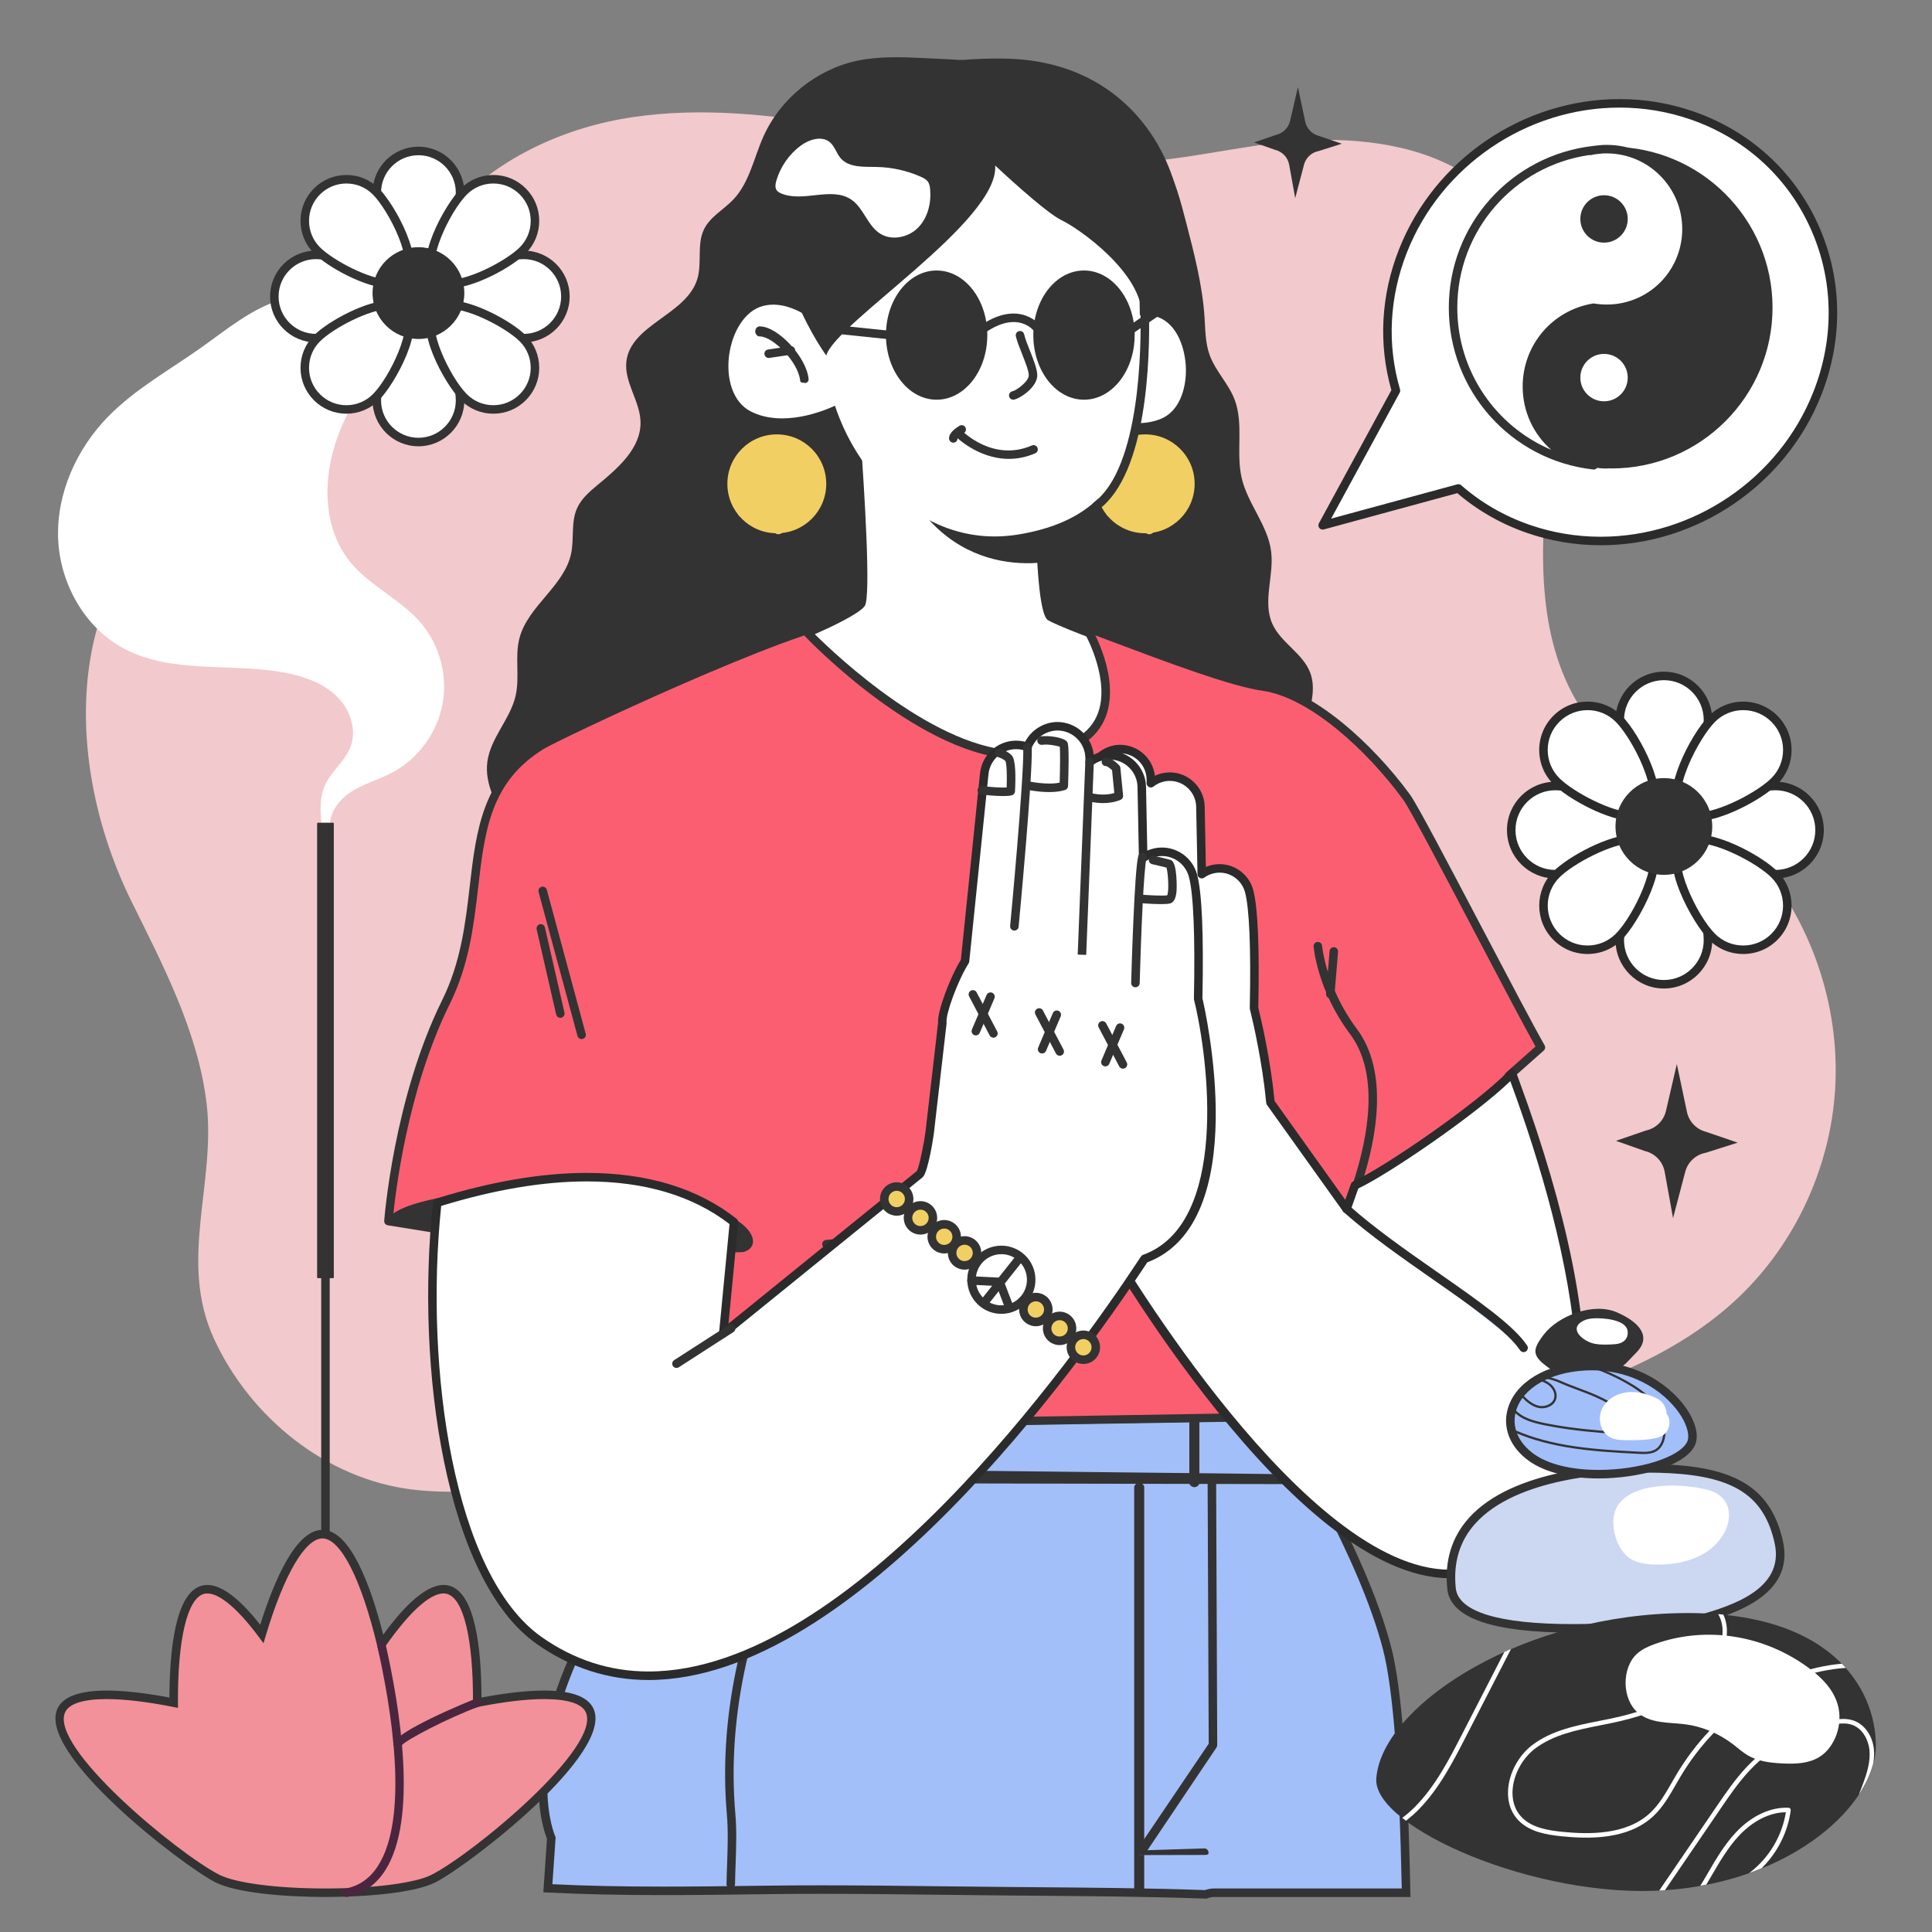 <svg version="1.2" xmlns="http://www.w3.org/2000/svg" viewBox="0 0 1080 1080" width="1080" height="1080">
	<rect x="0" y="0" width="1080" height="1080" fill="#808080" stroke="none"/>
	<style>
		.s0 { fill: #f2c9cc } 
		.s1 { fill: #ffffff } 
		.s2 { fill: #333333 } 
		.s3 { fill: #2b2b2b } 
		.s4 { fill: #f2cf63 } 
		.s5 { fill: #a2bff9 } 
		.s6 { fill: #fc5e71 } 
		.s7 { fill: #f29199 } 
		.s8 { fill: #4a253f } 
		.s9 { fill: #e50513 } 
		.s10 { fill: #ccd7f2 } 
	</style>
	<g id="Layer 1">
		<path id="&lt;Path&gt;" class="s0" d="m411.95 63.47c-19.41-1.2-38.8-0.85-58.11 1.98-36.9 5.43-73.87 21.86-99.61 49.35-33.12 35.38-23.44 88.98-64.81 119.73-19.5 14.48-43.56 21.14-65.3 31.96-90.24 44.94-90.61 156.33-50.75 237.15 17.3 35.08 37.31 72.85 42.11 113.17 5.33 44.83-15.94 88.15 4.21 131.73 20.19 43.7 62.39 78.18 110.79 84.13 32.72 4.02 66.04-3.51 98.75 0.51 93.59 11.49 156.36 111.59 249.4 126.86 49.92 8.19 103.52-11.62 136.11-50.32 23.99-28.49 36.98-65.86 64.83-90.6 27.51-24.44 62.06-29.27 95.72-40.49 35.09-11.69 69.51-27.64 96.59-53.4 31.56-30.02 51.09-72.25 53.93-115.72 2.83-43.46-10.98-87.74-37.72-122.12-29.73-38.24-83.88-55.45-107.33-96.36-23.14-40.39-19.1-89.93-15.09-134.5 4.78-53.03 5.43-114.26-34.12-149.9-24.1-21.72-58.32-28.5-90.77-28.44-36.1 0.06-69.78 10.33-105.42 12.52-38.6 2.38-77.23-3.71-115.06-10.76-35.84-6.67-72.11-14.26-108.35-16.48z"/>
		<path id="&lt;Path&gt;" class="s1" d="m195.92 417.52c-3.07 7.99-10.66 13.49-14.2 21.28-3.54 7.78-2.62 16.77-1.63 25.26q2.42 0.39 4.85 0.78c-2.25-8.4 3.59-17.07 10.84-21.87 7.24-4.81 15.87-7.05 23.55-11.14 14.39-7.65 25-22.07 28.02-38.09 3.02-16.02-1.6-33.31-12.22-45.68-11.27-13.13-28.27-20.4-39.24-33.78-16.56-20.2-15.59-50.24-5.52-74.33 7.32-17.51 19.01-33.83 20.51-52.74 0.44-5.59-0.19-11.64-3.75-15.97-4.84-5.9-13.4-6.84-21.03-6.94-9.38-0.12-18.88 0.36-27.91 2.93-17.23 4.9-31.36 16.9-45.98 27.25-17.52 12.41-36.62 22.95-51.65 38.28-17.68 18.03-28.96 42.9-28.07 68.14 0.89 25.23 14.89 50.25 37.28 61.93 27.7 14.45 61.52 7.17 92.07 13.75 9.89 2.13 19.77 5.94 26.87 13.15 7.11 7.2 10.84 18.35 7.21 27.79z"/>
		<path id="&lt;Path&gt;" class="s2" d="m953.56 644.4l17.82-5.66-17.82-6.08c-5.33-1.41-9.41-5.69-10.55-11.09l-5.65-26.75-6.07 26.18c-1.28 5.51-5.64 9.79-11.19 10.96l-16.77 5.77 16.19 5.71c5.67 1.32 10.01 5.88 11.05 11.61l4.67 25.88 6.82-25.9c1.44-5.48 5.93-9.63 11.5-10.63z"/>
		<path id="&lt;Path&gt;" class="s2" d="m737.23 84.42l12.83-4.08-12.83-4.38c-3.84-1.01-6.79-4.1-7.61-7.98l-4.07-19.28-4.38 18.86c-0.92 3.98-4.06 7.06-8.05 7.9l-12.09 4.16 11.66 4.12c4.09 0.94 7.22 4.23 7.97 8.36l3.37 18.65 4.91-18.67c1.04-3.95 4.27-6.93 8.29-7.66z"/>
		<path id="&lt;Path&gt;" class="s1" d="m739.37 293.66l75.87-20.62c11.09 9.69 24.25 17.48 39.21 22.64 63.95 22.06 136.22-11.81 161.42-75.65 25.2-63.84-6.2-133.47-70.15-155.53-63.94-22.06-136.21 11.82-161.42 75.66-10.4 26.34-11.14 53.66-3.95 78.22z"/>
		<path id="&lt;Compound Path&gt;" class="s3" d="m894.77 304.8c-14.06 0-27.88-2.31-41.09-6.87-14.46-4.98-27.58-12.47-39.04-22.26l-74.64 20.29c-0.92 0.25-1.9-0.08-2.49-0.82-0.6-0.75-0.68-1.78-0.23-2.61l40.51-74.43c-7.33-25.86-5.86-53.09 4.3-78.82 19.81-50.18 69.37-83.9 123.31-83.9 14.06 0 27.89 2.32 41.1 6.87 31.22 10.77 55.92 32.99 69.52 62.55 13.89 30.17 14.62 64.3 2.06 96.1-19.81 50.18-69.37 83.9-123.31 83.9zm-79.53-34.14c0.57 0 1.13 0.21 1.57 0.59 11.21 9.8 24.14 17.26 38.42 22.19 12.71 4.38 26.01 6.6 39.54 6.6 52.01 0 99.79-32.5 118.89-80.89 12.07-30.58 11.38-63.38-1.96-92.36-13.06-28.38-36.76-49.7-66.75-60.04-12.72-4.39-26.02-6.61-39.55-6.61-52.01 0-99.78 32.51-118.89 80.89-9.88 25.05-11.23 51.56-3.88 76.68 0.18 0.6 0.11 1.25-0.19 1.81l-38.32 70.39 70.5-19.16q0.31-0.09 0.62-0.09z"/>
		<path id="&lt;Path&gt;" class="s2" d="m845.27 199.64c-10.93 0-19.76-8.26-19.76-18.48 0-10.22 8.83-18.48 19.76-18.48 10.94 0 19.77 8.26 19.77 18.48 0 10.22-8.83 18.48-19.77 18.48z"/>
		<path id="&lt;Path&gt;" class="s2" d="m904.58 199.64c-10.93 0-19.77-8.26-19.77-18.48 0-10.22 8.84-18.48 19.77-18.48 10.94 0 19.77 8.26 19.77 18.48 0 10.22-8.83 18.48-19.77 18.48z"/>
		<path id="&lt;Path&gt;" class="s2" d="m963.89 199.64c-10.93 0-19.77-8.26-19.77-18.48 0-10.22 8.84-18.48 19.77-18.48 10.93 0 19.77 8.26 19.77 18.48 0 10.22-8.84 18.48-19.77 18.48z"/>
		<path id="&lt;Path&gt;" class="s2" d="m284.35 461.34c1.88 3.07 3.84 6.23 6.8 8.29 3.08 2.14 6.91 2.85 10.63 3.42 64.97 9.96 130.72-7.82 196.41-9.85 36.09-1.12 72.18 2.53 108.29 2.01 37.05-0.54 73.88-5.47 110.61-10.39q7.02-26.88 14.04-53.76c2.14-8.21 4.26-17.04 1.3-24.98-4.08-10.89-16.47-16.76-21.2-27.38-5.53-12.41 1.01-26.86-0.65-40.34-1.8-14.67-13.02-26.57-16.43-40.95-3.44-14.5 1.33-30.42-4.1-44.3-3.45-8.83-10.68-15.8-13.88-24.72-2.41-6.69-2.37-13.96-2.83-21.05-1.16-17.6-5.59-34.79-9.99-51.86-3.31-12.81-6.68-25.77-13.08-37.34-16.35-29.57-50.18-45.58-83.49-51.29-16.55-2.83-33.36-3.61-50.13-4.37-12.42-0.57-25-1.12-37.17 1.41-22.9 4.77-43.12 21.02-52.7 42.36-5.37 11.98-7.82 25.78-16.86 35.3-5.38 5.66-12.91 9.57-16.35 16.59-4.16 8.5-1.01 18.91-3.8 27.96-6.11 19.85-37.2 25.3-39.61 45.92-1.36 11.54 7.56 22.05 7.9 33.67 0.42 14.81-12.61 26.02-24.05 35.45-4.51 3.72-9.11 7.71-11.47 13.06-3.45 7.8-1.52 16.9-3.28 25.25-3.86 18.27-24.2 29.27-28.89 47.35-2.7 10.42 0.28 21.63-2.13 32.12-2.99 13.07-13.96 23.48-15.78 36.76-1.74 12.68 5.21 24.75 11.89 35.66z"/>
		<path id="&lt;Compound Path&gt;" class="s4" d="m640.17 298.09c-15.28 0-27.64-12.35-27.64-27.63 0-15.29 12.36-27.64 27.64-27.64 15.29 0 27.64 12.35 27.64 27.64 0 15.28-12.35 27.63-27.64 27.63zm0-4.75c-12.65 0-22.88-10.23-22.88-22.88 0-12.66 10.23-22.89 22.88-22.89 12.66 0 22.88 10.23 22.88 22.89 0 12.65-10.22 22.88-22.88 22.88z"/>
		<path id="&lt;Path&gt;" class="s4" d="m620.78 289.02c-0.74 0-1.47-0.34-1.93-0.99-0.77-1.07-0.52-2.56 0.55-3.32l19.39-13.86c0.77-0.55 1.79-0.59 2.6-0.11l18.5 11.01c1.13 0.67 1.5 2.13 0.83 3.26-0.67 1.12-2.13 1.5-3.26 0.82l-17.17-10.21-18.12 12.96c-0.42 0.3-0.91 0.44-1.39 0.44z"/>
		<path id="&lt;Path&gt;" class="s4" d="m642.43 298.65c-1.31 0-2.8-1.06-2.8-2.37v-49.94c0-1.32 1.49-2.38 2.8-2.38 1.31 0 2.8 1.06 2.8 2.38v49.94c0 1.31-1.49 2.37-2.8 2.37z"/>
		<path id="&lt;Path&gt;" class="s5" d="m678.83 1058.05h107.2c-1.06-53.71-3.86-110.35-10.57-136.42-14.64-56.86-61.24-129.92-61.24-129.92l-305.52 4.96c0 0-52.64 58.96-81.87 117.02-37.27 74.05-18.64 113.72-18.64 113.72l-1.93 28.13c40.66 2.09 81.39 1.47 122.1 0.93 45.34-0.59 90.62 0.37 135.96 0.75 36.56 0.3 73.14 0.44 109.68 1.74 1.4-0.57 3.01-0.91 4.83-0.91z"/>
		<path id="&lt;Compound Path&gt;" class="s2" d="m674.43 1061.36l-0.51-0.02c-31.83-1.14-64.23-1.39-95.57-1.63l-14.05-0.11q-18.63-0.17-37.26-0.4c-22.28-0.27-45.31-0.54-67.96-0.54-10.96 0-21 0.06-30.69 0.19l-3.55 0.05c-17.6 0.23-35.81 0.47-53.72 0.47-24.96 0-45.61-0.46-64.99-1.46l-2.41-0.12 2.06-29.96c-2.27-5.42-16.45-44.93 18.93-115.2 29.03-57.68 81.69-116.95 82.22-117.55l0.69-0.78 1.04-0.01 306.85-4.98 0.72 1.12c0.46 0.73 46.96 74.03 61.53 130.6 5.71 22.15 9.29 68.23 10.64 136.97l0.05 2.43h-109.62q-2.13 0-3.92 0.73zm-215.35-7.45c22.68 0 45.72 0.27 68.01 0.54q18.62 0.23 37.25 0.39l14.05 0.11c31.21 0.25 63.47 0.5 95.2 1.62q2.45-0.9 5.24-0.9h104.77c-1.39-67.03-4.9-111.92-10.45-133.45-13.4-52.03-54.34-118.69-60.23-128.11l-303.13 4.92c-6.27 7.15-53.89 62.2-80.84 115.73-36.33 72.19-18.79 111.26-18.6 111.65l0.26 0.55-1.82 26.32c18.6 0.92 38.49 1.34 62.33 1.34 17.88 0 36.07-0.24 53.65-0.48l3.56-0.04c9.71-0.13 19.77-0.19 30.75-0.19z"/>
		<path id="&lt;Path&gt;" class="s2" d="m408.51 1055.56q-0.02 0-0.04 0c-1.31-0.02-2.36-1.11-2.34-2.42 0.06-3.72 0.19-7.46 0.33-11.22 0.32-9.15 0.65-18.61-0.14-27.68-2.42-27.69-0.34-56.54 6.19-85.73 6.47-28.95 17.06-57.88 31.48-85.98 0.6-1.17 2.04-1.64 3.2-1.03 1.17 0.6 1.63 2.03 1.03 3.2-14.23 27.74-24.68 56.29-31.07 84.85-6.42 28.71-8.47 57.07-6.09 84.28 0.82 9.36 0.48 18.97 0.15 28.26-0.13 3.72-0.27 7.44-0.32 11.13-0.02 1.3-1.09 2.34-2.38 2.34z"/>
		<path id="&lt;Path&gt;" class="s6" d="m741.05 828.57l-277.39-1.21"/>
		<path id="&lt;Path&gt;" class="s2" d="m741.05 829.67q0 0-0.01 0l-277.39-0.57c-1.32-0.01-2.38-2.62-2.37-3.93 0-1.31 1.07-3.91 2.38-3.91q0 0 0 0l277.4 3.07c1.31 0.01 2.37 1.37 2.37 2.68-0.01 1.31-1.07 2.66-2.38 2.66z"/>
		<path id="&lt;Path&gt;" class="s6" d="m667.65 793.24v33.63"/>
		<path id="&lt;Path&gt;" class="s2" d="m667.65 831.33c-1.32 0-2.81-1.06-2.81-2.38v-35.67c0-1.31 1.49-2.37 2.81-2.37 1.31 0 2.8 1.06 2.8 2.37v35.67c0 1.32-1.49 2.38-2.8 2.38z"/>
		<path id="&lt;Path&gt;" class="s6" d="m636.83 829.67v226.94"/>
		<path id="&lt;Path&gt;" class="s2" d="m636.83 1059.62c-1.32 0-2.81-1.06-2.81-2.38v-225.91c0-1.31 1.49-2.38 2.81-2.38 1.31 0 2.8 1.07 2.8 2.38v225.91c0 1.32-1.49 2.38-2.8 2.38z"/>
		<path id="&lt;Path&gt;" class="s5" d="m677.46 831l0.6 144.75-41.18 61.17 36.34-1.21"/>
		<path id="&lt;Path&gt;" class="s2" d="m636.88 1037c-0.87 0-1.66 0.68-2.08-0.08-0.44-0.78-0.39-1.16 0.11-1.9l40.77-60.28-0.6-144.76c-0.01-1.31 1.05-3.11 2.37-3.11q0 0 0.01 0c1.31 0 2.37 1.93 2.38 3.24l0.6 145.19c0 0.48-0.14 1.16-0.41 1.56l-38.58 57.42 31.69-1c1.25-0.15 2.41 1.01 2.45 2.32 0.05 1.32-0.98 1.28-2.29 1.32l-36.34 0.08q-0.04 0-0.08 0z"/>
		<path id="&lt;Path&gt;" class="s2" d="m732.39 672.7c0 0 56.53 21.82 90.75-25.79l-69.42-12.89z"/>
		<path id="&lt;Path&gt;" class="s6" d="m843.41 601.45l17.97-15.95c-14.89-26.1-68.07-130.3-75.1-139.91-18.86-25.79-51.91-57.85-80.33-61.83-28.44-3.95-109.1-38.66-121-40.32 0 0-82.35 1.47-110.07 2.99-30.54 1.67-165.07 65.79-172.33 70.29-50.88 31.49-26.35 89.04-53.3 143.54-27.25 55.12-32.1 122.35-32.1 122.35l165.49 26.78c0 0 19.83 29.77 24.8 52.58 4.94 22.81 24.77 34.71 24.77 34.71l303.48-4.97c2.75-1.96 4.92-4.34 6.54-6.99 10.88-17.42 0.7-47.13 2.38-57.46 1.99-11.9 14.32-66.05 14.32-66.05 0 0 46.68 11.08 56.1-6.36 21.31-39.47 28.38-53.4 28.38-53.4z"/>
		<path id="&lt;Compound Path&gt;" class="s2" d="m432.21 798.85c-0.43 0-0.86-0.01-1.22-0.24-0.85-0.5-20.77-12.65-25.87-36.19-4.36-19.98-20.65-45.86-23.89-50.88l-164.46-26.6c-1.22-0.2-2.08-1.28-1.99-2.51 0.05-0.68 5.19-68.33 32.34-123.23 10.54-21.31 13.05-42.95 15.48-63.88 3.64-31.4 7.09-61.05 38.7-80.62 8.37-5.18 142.26-68.94 173.45-70.65 27.45-1.51 109.33-2.97 110.15-2.98q0.18-0.02 0.37 0.02c4.94 0.69 19.96 6.34 38.99 13.5 28.96 10.89 65 24.45 82.02 26.81 27.72 3.88 61.12 34.33 81.92 62.79 4.06 5.55 21.96 39.65 40.92 75.74 14.32 27.27 27.85 53.04 34.32 64.39 0.56 0.98 0.36 2.21-0.48 2.96l-17.64 15.65c-1.31 2.57-9.05 17.59-28.2 53.05-3.97 7.35-13.74 11.08-29.04 11.08q0 0 0 0c-11.36 0-22.6-2.04-27.36-3.02-2.37 10.44-12.04 53.31-13.76 63.61-0.49 3 0.2 8.28 0.99 14.4 1.73 13.27 4.1 31.44-3.7 43.93-1.84 3-4.26 5.58-7.17 7.66-0.4 0.28-0.87 0.33-1.35 0.34l-303.48 4.87q-0.02 0-0.04 0zm-212.5-118.24l163.32 26.43c0.65 0.11 1.23 0.48 1.59 1.03 0.82 1.23 20.14 30.41 25.15 53.39 4.22 19.48 19.97 30.75 23.12 32.83l302-4.95q3.22-2.46 5.32-5.87c6.9-11.05 4.66-28.25 3.03-40.8-0.85-6.49-1.58-12.1-0.97-15.79 1.97-11.85 13.83-63.98 14.34-66.2 0.14-0.62 0.52-1.15 1.06-1.49 0.54-0.33 1.19-0.44 1.8-0.29 0.15 0.03 14.54 3.4 28.61 3.4 9.22 0 21.03-1.49 24.86-8.58 21.04-38.98 28.28-53.21 28.35-53.35q0.2-0.4 0.54-0.7l16.53-14.67c-6.82-12.14-19.78-36.81-33.46-62.86-18.03-34.35-36.68-69.87-40.54-75.15-20.21-27.64-52.4-57.19-78.74-60.88-17.54-2.43-53.85-16.09-83.04-27.07-17.77-6.69-33.16-12.48-37.79-13.22-4.52 0.09-83.07 1.52-109.78 2.98-29.34 1.61-162.15 64.34-171.21 69.94-29.65 18.36-32.82 45.59-36.48 77.13-2.47 21.33-5.03 43.39-15.94 65.45-24.02 48.58-30.56 107.37-31.67 119.29z"/>
		<path id="&lt;Path&gt;" class="s1" d="m603.5 193.41c0 0 24.11-24.61 44.36-17.34 20.25 7.28 22.97 50.96 1.2 59.45-21.78 8.49-47.91-8.56-47.91-8.56z"/>
		<path id="&lt;Compound Path&gt;" class="s2" d="m635.76 239.21c-18.04 0-34.63-10.69-35.33-11.15l-0.65-0.42 2.44-34.81 0.34-0.34c0.77-0.78 18.9-19.09 37.35-19.09 2.94 0 5.77 0.48 8.4 1.43 11.69 4.2 17.09 18.93 17.26 31.66 0.15 11.54-3.98 25.56-16.03 30.26-4.19 1.63-8.82 2.46-13.78 2.46zm-33.23-12.96c3.23 1.96 17.93 10.31 33.23 10.31 4.63 0 8.94-0.76 12.82-2.28 10.8-4.2 14.49-17.1 14.35-27.76-0.16-11.82-5.02-25.43-15.51-29.2-2.34-0.85-4.87-1.27-7.51-1.27-16.02 0-32.56 15.46-35.12 17.95z"/>
		<path id="&lt;Path&gt;" class="s1" d="m581.24 283.48c0 0 0.73 58.26 5.83 61.18 5.1 2.91 21.89 9.2 21.89 9.2 0 0 36.69 65.63-37.02 68.12-53.82 1.81-120.57-68.26-120.57-68.26 0 0 26.45-11.25 30.09-16.35 3.64-5.1-3.05-96.68-3.05-96.68z"/>
		<path id="&lt;Compound Path&gt;" class="s2" d="m569.87 424.39c-53.85 0-117.54-66.21-120.22-69.03-0.54-0.56-0.77-1.35-0.61-2.12 0.15-0.76 0.68-1.4 1.39-1.7 10-4.26 26.73-12.23 29.1-15.55 2.14-4.89-1-60.96-3.49-95.12-0.06-0.83 0.31-1.63 0.98-2.11 0.67-0.48 1.54-0.58 2.3-0.26l102.84 42.78c0.88 0.37 1.45 1.22 1.46 2.17 0.33 26.45 2.22 55.66 4.81 59.24 5.08 2.83 21.2 8.88 21.36 8.94 0.53 0.2 0.97 0.58 1.24 1.07 0.71 1.25 17.04 30.95 5.13 52.07-6.91 12.24-21.76 18.83-44.14 19.58q-1.07 0.04-2.15 0.04zm-114.37-69.87c12.21 12.12 68.25 65.11 114.37 65.11q1 0 1.99-0.03c20.6-0.7 34.11-6.47 40.15-17.16 9.64-17.07-2.35-42.05-4.73-46.67-3.53-1.34-16.79-6.43-21.39-9.05-5.09-2.91-6.63-34.76-7-61.65l-97.83-40.7c2.11 29.53 5.91 89.38 2.34 94.39-3.26 4.55-20.09 12.33-27.9 15.76z"/>
		<path id="&lt;Path&gt;" class="s2" d="m599.28 310.69l-0.48-32.19-58.93 2.33-22.96-17.99-18.67-9.26c25.35 72.05 84.5 63.61 101.04 57.11z"/>
		<path id="&lt;Path&gt;" class="s1" d="m629 100.34c0 0-1.66-74.06-102.04-60.91q-1.83 0.24-3.6 0.53c-51.31 8.49-85.36 47.33-75.1 98.32l8.21 42.03c-8.13-6.26-19.11-12.07-29.89-9.3-20.84 5.37-27.6 48.61-6.71 59.08 17.93 8.98 40.73-0.43 46.87-3.29 6.32 18.88 16.93 36.15 31.86 49.45 16.98 15.13 40.71 27.51 70.88 22.5 67.03-11.14 68.11-61.47 67.67-124-0.25-34.73-2.99-57.55-8.15-74.41z"/>
		<path id="&lt;Path&gt;" class="s2" d="m461.9 198.75c4.91-18.03 96.6-75.08 94.41-106.22 0 0 27.86 26.22 37.15 30.59 9.28 4.37 45.45 29.4 45.01 54.27 0 0 24.91-37.88 19.99-66.29-4.91-28.4-31.21-77.59-97.63-78.36-63.99-0.74-110.13 21.74-122.69 69.26-12.56 47.52 23.76 96.75 23.76 96.75z"/>
		<path id="&lt;Path&gt;" class="s1" d="m463.99 79.58c-4.52-3.89-11.64-1.68-16.42 1.87-6.51 4.83-11.36 11.84-13.61 19.62-0.5 1.73-0.83 3.73 0.17 5.22 0.62 0.92 1.64 1.47 2.66 1.89 12.34 5.13 28.2-4.13 39.19 3.47 6.82 4.71 8.93 14.36 15.88 18.87 6.5 4.2 15.76 2.32 21.24-3.14 5.48-5.47 7.51-13.71 6.87-21.42-0.14-1.61-0.41-3.29-1.39-4.57-0.9-1.18-2.28-1.88-3.63-2.49-7.83-3.51-16.38-5.42-24.96-5.57-7.15-0.13-15.49 0.48-20.13-4.96-2.29-2.7-3.18-6.48-5.87-8.79z"/>
		<path id="&lt;Path&gt;" class="s2" d="m758.92 663.58q-0.37 0-0.74-0.12c-1.24-0.4-1.93-1.74-1.52-2.99 8.24-25.43 14.58-60.39-2.04-82.54-18.05-24.07-20.22-47.83-20.3-48.84-0.11-1.3 0.86-2.45 2.17-2.56 1.28-0.12 2.46 0.86 2.57 2.17 0.02 0.23 2.17 23.45 19.37 46.37 17.84 23.79 11.34 60.36 2.75 86.86-0.32 1.01-1.26 1.65-2.26 1.65z"/>
		<path id="&lt;Path&gt;" class="s2" d="m461.97 697.89c-1.22 0-2.26-0.94-2.36-2.17-0.12-1.31 0.85-2.46 2.16-2.58 66.98-5.82 109.44-36.91 109.86-37.22 1.05-0.79 2.55-0.57 3.33 0.49 0.78 1.05 0.56 2.54-0.49 3.32-0.43 0.32-43.97 32.21-112.29 38.15q-0.1 0.01-0.21 0.01z"/>
		<path id="&lt;Path&gt;" class="s2" d="m325.11 580.86c-1.04 0-2-0.69-2.29-1.75l-21.75-80.48c-0.34-1.27 0.41-2.58 1.68-2.92 1.26-0.34 2.57 0.41 2.92 1.68l21.74 80.48c0.35 1.26-0.41 2.57-1.67 2.91q-0.31 0.08-0.63 0.08z"/>
		<path id="&lt;Path&gt;" class="s2" d="m313.21 568.96c-1.08 0-2.06-0.74-2.31-1.84l-10.91-47.61c-0.3-1.28 0.5-2.56 1.78-2.85 1.28-0.3 2.56 0.51 2.85 1.79l10.91 47.6c0.3 1.28-0.5 2.56-1.78 2.85q-0.27 0.06-0.54 0.06z"/>
		<path id="&lt;Path&gt;" class="s2" d="m743.64 558.05q-0.1 0-0.2-0.01c-1.31-0.1-2.28-1.25-2.18-2.56l1.99-23.81c0.11-1.3 1.23-2.29 2.56-2.17 1.31 0.11 2.28 1.26 2.18 2.57l-1.99 23.8c-0.1 1.24-1.14 2.18-2.36 2.18z"/>
		<path id="&lt;Path&gt;" class="s2" d="m823.63 707.81c-1.31 0-2.37-1.07-2.37-2.38v-66.12c0-1.31 1.06-2.38 2.37-2.38 1.32 0 2.38 1.07 2.38 2.38v66.12c0 1.31-1.06 2.38-2.38 2.38z"/>
		<path id="&lt;Path&gt;" class="s2" d="m563.94 256.51c-17.45 0-29.88-12.66-30.04-12.83-0.91-0.94-0.88-2.44 0.07-3.36 0.94-0.91 2.44-0.88 3.36 0.06 0.71 0.74 17.77 18.02 39.49 8.64 1.21-0.53 2.61 0.04 3.13 1.24 0.52 1.21-0.04 2.61-1.24 3.13-5.19 2.24-10.15 3.12-14.77 3.12z"/>
		<path id="&lt;Path&gt;" class="s2" d="m532.88 247.46c-1.31 0-2.37-1.14-2.37-2.45 0-3.25 4.12-5.99 5.9-7.02 1.13-0.66 2.59-0.27 3.24 0.87 0.66 1.13 0.28 2.59-0.86 3.25-1.62 0.94-3.34 2.42-3.54 3.05 0 1.31-1.06 2.3-2.37 2.3z"/>
		<path id="&lt;Path&gt;" class="s2" d="m612.86 285.25c-0.73 0-1.44-0.33-1.91-0.95-0.79-1.05-0.57-2.55 0.48-3.33 26.1-19.63 26.58-87.25 26.1-107.51-0.03-1.31 1.01-2.4 2.32-2.43 1.35-0.12 2.4 1.01 2.44 2.32 0.62 26.69-0.85 91-28.01 111.42-0.43 0.32-0.93 0.48-1.42 0.48z"/>
		<path id="&lt;Path&gt;" class="s2" d="m449.65 213.95c-1.2 0-2.23-0.01-2.36-1.23-1.14-10.7-15.45-24.66-22.53-24.66q-0.1 0-0.21 0c-1.28 0-2.34-1.44-2.38-2.73-0.04-1.31 1-2.87 2.31-2.87q0.12 0 0.25 0c10 0 25.96 16.89 27.29 29.33 0.14 1.3-0.81 2.24-2.11 2.38-0.09 0.01-0.17-0.22-0.26-0.22z"/>
		<path id="&lt;Path&gt;" class="s2" d="m429.69 200.11c-1.16 0-2.17-0.85-2.35-2.03-0.19-1.3 0.71-2.51 2-2.7l12.42-1.85c1.3-0.17 2.51 0.71 2.7 2.01 0.19 1.3-0.7 2.51-2 2.7l-12.41 1.84q-0.18 0.03-0.36 0.03z"/>
		<path id="&lt;Path&gt;" class="s2" d="m566.41 223.44c-1.12 0-2.12-0.81-2.33-1.96-0.24-1.29 0.62-2.52 1.91-2.76 1.94-0.35 9.14-5.38 9.1-8.97-0.03-2.52-2.05-7.59-3.82-12.06-1.46-3.68-2.84-7.15-3.41-9.77-0.28-1.28 0.53-2.55 1.82-2.83 1.29-0.28 2.55 0.53 2.83 1.82 0.48 2.24 1.85 5.68 3.18 9.02 2.11 5.33 4.11 10.37 4.15 13.77 0.08 6.74-9.73 13.1-13 13.7q-0.21 0.04-0.43 0.04z"/>
		<path id="&lt;Compound Path&gt;" class="s4" d="m434.24 298.09c-15.28 0-27.63-12.35-27.63-27.63 0-15.29 12.35-27.64 27.63-27.64 15.29 0 27.64 12.35 27.64 27.64 0 15.28-12.35 27.63-27.64 27.63zm0-4.75c-12.65 0-22.88-10.23-22.88-22.88 0-12.66 10.23-22.89 22.88-22.89 12.66 0 22.89 10.23 22.89 22.89 0 12.65-10.23 22.88-22.89 22.88z"/>
		<path id="&lt;Path&gt;" class="s4" d="m414.86 289.02c-0.75 0-1.47-0.34-1.94-0.99-0.76-1.07-0.52-2.56 0.55-3.32l19.39-13.86c0.77-0.55 1.79-0.59 2.6-0.11l18.51 11.01c1.13 0.67 1.5 2.13 0.83 3.26-0.67 1.12-2.14 1.5-3.26 0.82l-17.18-10.21-18.12 12.96c-0.42 0.3-0.9 0.44-1.38 0.44z"/>
		<path id="&lt;Path&gt;" class="s4" d="m435.1 298.65c-1.31 0-2.8-1.06-2.8-2.37v-49.94c0-1.32 1.49-2.38 2.8-2.38 1.31 0 2.8 1.06 2.8 2.38v49.94c0 1.31-1.49 2.37-2.8 2.37z"/>
		<path id="&lt;Path&gt;" class="s7" d="m523.58 221.06c-14.35 0-25.95-15.08-25.95-33.74 0-18.65 11.6-33.73 25.95-33.73 14.35 0 25.95 15.08 25.95 33.73 0 18.66-11.6 33.74-25.95 33.74z"/>
		<path id="&lt;Compound Path&gt;" class="s2" d="m523.58 223.44c-15.66 0-28.33-16.15-28.33-36.12 0-19.97 12.67-36.11 28.33-36.11 15.67 0 28.33 16.14 28.33 36.11 0 19.97-12.66 36.12-28.33 36.12zm0-4.76c-13.03 0-23.57-14.02-23.57-31.36 0-17.34 10.54-31.36 23.57-31.36 13.04 0 23.57 14.02 23.57 31.36 0 17.34-10.53 31.36-23.57 31.36z"/>
		<path id="&lt;Path&gt;" class="s7" d="m605.95 221.06c-14.35 0-25.95-15.08-25.95-33.74 0-18.65 11.6-33.73 25.95-33.73 14.35 0 25.95 15.08 25.95 33.73 0 18.66-11.6 33.74-25.95 33.74z"/>
		<path id="&lt;Compound Path&gt;" class="s2" d="m605.95 223.44c-15.66 0-28.32-16.15-28.32-36.12 0-19.97 12.66-36.11 28.32-36.11 15.67 0 28.33 16.14 28.33 36.11 0 19.97-12.66 36.12-28.33 36.12zm0-4.76c-13.03 0-23.57-14.02-23.57-31.36 0-17.34 10.54-31.36 23.57-31.36 13.04 0 23.57 14.02 23.57 31.36 0 17.34-10.53 31.36-23.57 31.36z"/>
		<path id="&lt;Path&gt;" class="s2" d="m550.88 185.86l-2.69-3.93c22.27-15.24 33.77 0.43 33.89 0.59l-3.88 2.75 1.94-1.37-1.93 1.38c-0.36-0.49-9.04-11.95-27.33 0.58z"/>
		<path id="&lt;Path&gt;" class="s2" d="m497.39 189.69l-34.92-3.63 0.49-4.73 34.92 3.63z"/>
		<path id="&lt;Path&gt;" class="s2" d="m634.05 185.86l-2.69-3.93 13.41-9.17 2.69 3.93z"/>
		<path id="&lt;Path&gt;" class="s1" d="m757.4 662.62l-4.67 13.2-42.54-59.53c-2.19-22.85-7.13-44.44-9.18-52.73 0.52-24.83 0.35-54.13-2.76-65.51-2.5-9.11-11.91-14.51-21.01-11.99-2.02 0.55-3.84 1.46-5.45 2.61l-0.74-37.75c-0.18-9.45-7.99-16.95-17.43-16.77-3.92 0.08-7.46 1.45-10.28 3.67l-0.01-2.14c-0.09-9.45-7.81-17.04-17.25-16.96-7.11 0.1-13.31 4.64-15.8 11q-1.99-0.75-4.19-0.99c-9.39-0.97-17.8 5.87-18.76 15.26l-0.79 7.66-0.51 1.11c0 0 0.15 0.02 0.39 0.05l-9.31 90.72c-5.96 9.46-11.6 24.83-10.9 29.67l9.48 65.13c0 0 25.96 19.82 54.96 34.35l-16.13 15.52c0 0 128.08 225.28 217.33 187.35 104.7-44.5 20.52-255.02 13.38-275.52-18.26 19.09-71.54 55.33-87.83 62.59z"/>
		<path id="&lt;Compound Path&gt;" class="s3" d="m810.43 882.23c-87.33 0-193.49-184.99-197.97-192.86-0.54-0.95-0.37-2.13 0.42-2.89l13.71-13.2c-27.65-14.29-52.09-32.86-52.34-33.06-0.5-0.37-0.82-0.93-0.91-1.55l-9.48-65.13c-0.85-5.79 5.25-21.57 10.94-30.8l9.12-88.88c-0.34-0.65-0.36-1.42-0.05-2.09l0.35-0.76 0.74-7.26c1.09-10.63 10.5-18.5 21.37-17.39q1.32 0.14 2.66 0.47c3.32-6.25 9.92-10.39 17.05-10.49 10.14 0 18.45 7.59 19.54 17.31 2.47-1.18 5.18-1.82 7.99-1.88h0.39c10.52 0 19.26 8.57 19.47 19.1l0.66 33.78q1.23-0.53 2.52-0.89 2.54-0.7 5.17-0.7c8.73 0 16.44 5.9 18.76 14.36 2.6 9.51 3.56 31.67 2.86 65.87 2.06 8.42 6.88 29.61 9.1 52.13l39.51 55.3 3.15-8.89c0.22-0.62 0.68-1.12 1.28-1.38 16.36-7.29 69.21-43.4 87.07-62.06 0.57-0.6 1.41-0.85 2.22-0.68 0.81 0.18 1.47 0.76 1.74 1.54 0.38 1.09 0.98 2.71 1.75 4.82 54.65 148.74 48.81 245.93-16.44 273.66-7.02 2.99-14.54 4.5-22.35 4.5zm-192.91-193.61c10.76 18.42 112.5 188.85 192.91 188.85 7.17 0 14.06-1.38 20.49-4.11 84.41-35.88 44.9-183.09 13.84-267.65q-0.26-0.71-0.5-1.35c-19.88 19.19-68.12 52.07-84.95 60l-4.34 12.25c-0.29 0.84-1.03 1.44-1.91 1.56-0.89 0.12-1.75-0.25-2.26-0.97l-42.54-59.53q-0.37-0.52-0.43-1.16c-2.19-22.72-7.11-44.2-9.13-52.39q-0.07-0.3-0.07-0.61c0.7-33.45-0.23-55.87-2.68-64.84-1.75-6.39-7.58-10.85-14.17-10.85q-1.98 0-3.91 0.53-2.51 0.69-4.7 2.25c-0.72 0.52-1.66 0.59-2.45 0.19-0.79-0.39-1.29-1.19-1.31-2.08l-0.74-37.75c-0.15-7.96-6.76-14.43-14.71-14.43h-0.3c-3.25 0.07-6.31 1.16-8.85 3.16-0.71 0.56-1.68 0.67-2.5 0.27-0.81-0.39-1.34-1.21-1.35-2.12l-0.01-2.14c-0.07-8.05-6.68-14.6-14.73-14.6-6.07 0.08-11.54 3.9-13.72 9.48-0.48 1.21-1.82 1.83-3.04 1.37q-1.83-0.68-3.61-0.86c-8.27-0.85-15.33 5.11-16.16 13.15l-0.78 7.65q-0.03 0.29-0.13 0.57 0.04 0.29 0.01 0.59l-9.31 90.72q-0.06 0.56-0.36 1.03c-6.01 9.53-11.13 24.13-10.56 28.06l9.34 64.16c4.51 3.36 28.11 20.65 53.82 33.53 0.69 0.35 1.17 1.01 1.28 1.77 0.12 0.77-0.14 1.54-0.7 2.07z"/>
		<path id="&lt;Path&gt;" class="s2" d="m215.74 682.81c6.46-12.92 49.26-15.34 62.99-19.38 13.72-4.04 119.11 10.5 131.63 17.76 12.51 7.27 13.32 16.15 5.65 18.58-7.67 2.42-175.24-12.52-175.24-12.52z"/>
		<path id="&lt;Path&gt;" class="s1" d="m666.87 489.41c-2.63-9.58-12.52-15.26-22.1-12.61-2.13 0.58-4.04 1.53-5.73 2.75l-0.78-39.71c-0.19-9.93-8.4-17.83-18.34-17.64-4.12 0.09-7.84 1.53-10.8 3.86l-0.02-2.25c-0.08-9.94-8.21-17.92-18.14-17.84-7.47 0.11-14 4.88-16.62 11.57-1.39-0.51-2.86-0.88-4.41-1.04-9.87-1.02-18.72 6.17-19.73 16.06l-10.74 104.69c-6.28 9.95-13.42 29.47-12.68 34.57l-7.13 61.65c-0.32 2.8-3.44 20.95-5.49 22.88l-109.84 88.98 5.97-62.13c-32.31-25.54-85.83-35.78-165.87-10.88-9.71 90.84 6.03 208.82 56.92 244.68 142.13 100.14 337.72-213.04 338.47-213.32 54.55-19.74 34.82-125.67 29.97-145.36 0.54-26.12 0.36-56.93-2.91-68.91z"/>
		<path id="&lt;Compound Path&gt;" class="s3" d="m362.5 939.13q0 0 0 0c-22.48 0-43.52-6.79-62.53-20.19-50.92-35.87-67.84-153.97-57.91-246.88 0.1-0.94 0.75-1.73 1.66-2.01 30.69-9.55 59.03-14.39 84.24-14.39 34.06 0 62.26 8.64 83.81 25.67 0.63 0.5 0.97 1.29 0.89 2.09l-5.43 56.49 105.25-85.27c1.47-2.29 4.36-17.54 4.81-21.44l7.1-61.39c-0.56-6.38 6.78-25.63 12.76-35.35l10.68-104.15c1.14-11.11 10.99-19.35 22.34-18.18q1.44 0.15 2.88 0.52c3.46-6.59 10.38-10.95 17.87-11.06 10.67 0 19.39 8.03 20.45 18.27 2.63-1.28 5.51-1.97 8.51-2.04h0.4c11.01 0 20.14 8.96 20.36 19.97l0.7 35.71q1.37-0.6 2.8-0.99 2.66-0.74 5.41-0.74c9.12 0 17.19 6.17 19.61 15.01 2.73 10 3.74 33.3 3 69.28 1.65 6.98 28.44 125.14-30.83 147.6q-0.37 0.55-1.07 1.63c-35.87 54.38-161.9 231.84-277.76 231.84zm-115.87-265c-9.44 91.31 6.93 206.3 56.08 240.93 18.19 12.81 38.31 19.31 59.79 19.31 113.48 0.01 238.25-175.81 273.79-229.7 1.93-2.94 1.93-2.94 2.72-3.22 47.9-17.34 36.78-108.79 28.46-142.56q-0.08-0.31-0.07-0.62c0.73-35.2-0.24-58.79-2.83-68.23-1.85-6.78-8.03-11.51-15.02-11.51q-2.1 0-4.15 0.56-2.66 0.73-4.97 2.39c-0.72 0.51-1.67 0.59-2.46 0.19-0.79-0.39-1.29-1.19-1.31-2.08l-0.78-39.7c-0.16-8.45-7.16-15.31-15.6-15.31h-0.31c-3.44 0.07-6.69 1.23-9.38 3.35-0.71 0.56-1.68 0.67-2.5 0.28-0.82-0.4-1.34-1.22-1.35-2.13l-0.02-2.25c-0.07-8.54-7.07-15.48-15.61-15.48-6.44 0.09-12.24 4.13-14.55 10.05-0.47 1.22-1.82 1.83-3.04 1.37q-1.93-0.71-3.83-0.9c-8.71-0.91-16.25 5.4-17.13 13.93l-10.74 104.69q-0.06 0.56-0.35 1.03c-6.32 10.02-12.95 28.75-12.34 32.95q0.05 0.31 0.01 0.62l-7.13 61.66c-0.02 0.21-3.04 21.35-6.23 24.33l-109.96 89.1c-0.75 0.6-1.78 0.7-2.63 0.24-0.84-0.45-1.33-1.36-1.24-2.32l5.85-60.83c-20.56-15.83-47.41-23.85-79.84-23.85-24.32 0-51.68 4.61-81.33 13.71z"/>
		<path id="&lt;Path&gt;" class="s2" d="m567.04 520.21q-0.11 0-0.22-0.02c-1.31-0.12-2.27-1.28-2.14-2.59 0.07-0.82 7.83-82.77 7.33-99.86-0.04-1.31 1-2.41 2.31-2.45q0.03 0 0.07 0c1.28 0 2.34 1.02 2.38 2.31 0.5 17.38-7.04 97.07-7.36 100.45-0.12 1.23-1.15 2.16-2.37 2.16z"/>
		<path id="&lt;Path&gt;" class="s2" d="m607.2 533.8l-4.76-0.18c0 0 3.66-92.99 4.26-107.67 0.05-1.31 1.08-2.39 2.47-2.28 1.32 0.06 2.34 1.16 2.28 2.48-0.59 14.67-4.25 107.65-4.25 107.65z"/>
		<path id="&lt;Path&gt;" class="s2" d="m634.71 551.9q-0.03 0-0.06 0c-1.32-0.04-2.35-1.13-2.32-2.45 0.18-6.5 1.82-63.72 4.02-71.08 0.38-1.26 1.7-1.97 2.96-1.59 1.26 0.37 1.98 1.7 1.6 2.96-1.53 5.11-3.13 44.57-3.82 69.84-0.04 1.3-1.09 2.32-2.38 2.32z"/>
		<path id="&lt;Path&gt;" class="s2" d="m560.69 445c-5.01 0-11.22-0.75-12.15-0.86-1.3-0.17-2.23-1.35-2.06-2.66 0.16-1.3 1.34-2.23 2.65-2.06 3.77 0.46 10.09 1 13.6 0.78 0.25-6.42 0.05-13.42-0.7-14.77-1.14-1.18-3.48-2.03-4.2-2.23-1.27-0.33-2.03-1.64-1.69-2.91 0.34-1.27 1.65-2.02 2.91-1.68 0.42 0.11 4.16 1.16 6.56 3.71 2.24 2.37 2.2 12.23 1.78 20.09-0.06 1.05-0.79 1.93-1.81 2.18-1.21 0.3-2.96 0.41-4.89 0.41z"/>
		<path id="&lt;Path&gt;" class="s2" d="m586.51 442.77c-6.35 0-12.27-1.29-12.63-1.37-1.29-0.29-2.09-1.56-1.81-2.84 0.29-1.28 1.57-2.08 2.84-1.81 0.11 0.03 10.37 2.26 17.45 0.74 0.25-8.45 0.33-17.36 0.08-20.02-1.76-0.71-6.87-1.58-9.85-1.12-1.3 0.18-2.51-0.7-2.71-1.99-0.2-1.3 0.7-2.52 1.99-2.72 3.89-0.59 12.94 0.45 14.68 3.11 0.47 0.71 1.25 1.89 0.51 24.65-0.03 1-0.68 1.87-1.63 2.19-2.69 0.88-5.85 1.18-8.92 1.18z"/>
		<path id="&lt;Path&gt;" class="s2" d="m616.62 448.93c-4.89 0-8.55-1.17-8.79-1.25-1.24-0.42-1.92-1.76-1.51-3.01 0.41-1.25 1.75-1.92 3-1.51 0.07 0.02 6.8 2.16 13.58 0.15l-1.25-12.77c-1.27-1.18-2.76-2.23-3.33-2.31-1.29 0.1-2.39-0.91-2.47-2.23-0.08-1.31 0.96-2.43 2.27-2.52 2.78-0.14 6.2 2.96 7.52 4.31 0.37 0.39 0.61 0.89 0.66 1.43l1.52 15.49c0.1 1.05-0.5 2.04-1.48 2.44-3.37 1.35-6.77 1.78-9.72 1.78z"/>
		<path id="&lt;Path&gt;" class="s2" d="m648.97 505.4c-4.91 0-11.15-0.52-12.1-0.6-1.31-0.11-2.28-1.26-2.17-2.57 0.11-1.3 1.28-2.28 2.57-2.17 4.54 0.39 12.37 0.81 15.18 0.44 1.13-2.41 0.53-12.38-0.37-15.5-1.73-0.46-5.45-1.34-8.05-1.93-1.28-0.29-2.09-1.56-1.79-2.84 0.29-1.28 1.54-2.09 2.84-1.8 1.33 0.31 8.02 1.83 9.43 2.34 3.8 1.36 3.24 16.49 3.23 16.64-0.19 2.96-0.78 6.98-3.8 7.65-1.11 0.25-2.92 0.34-4.97 0.34z"/>
		<path id="&lt;Path&gt;" class="s2" d="m545.49 578.8q-0.47 0-0.93-0.19c-1.21-0.51-1.77-1.91-1.25-3.12l8.19-19.28c0.51-1.21 1.91-1.77 3.12-1.26 1.21 0.52 1.77 1.91 1.26 3.12l-8.2 19.28c-0.38 0.91-1.26 1.45-2.19 1.45z"/>
		<path id="&lt;Path&gt;" class="s2" d="m555.34 580.07c-0.86 0-1.68-0.46-2.11-1.27l-11.49-21.82c-0.61-1.17-0.16-2.6 1-3.21 1.16-0.61 2.6-0.17 3.21 0.99l11.49 21.83c0.61 1.16 0.16 2.6-1 3.21q-0.53 0.27-1.1 0.27z"/>
		<path id="&lt;Path&gt;" class="s2" d="m582.54 588.91q-0.47 0-0.93-0.19c-1.21-0.51-1.77-1.91-1.26-3.12l8.2-19.28c0.51-1.21 1.91-1.78 3.12-1.26 1.21 0.52 1.77 1.91 1.26 3.12l-8.2 19.28c-0.39 0.91-1.27 1.45-2.19 1.45z"/>
		<path id="&lt;Path&gt;" class="s2" d="m592.38 590.18c-0.85 0-1.68-0.46-2.1-1.27l-11.49-21.82c-0.61-1.17-0.16-2.6 1-3.21 1.16-0.61 2.6-0.17 3.21 0.99l11.49 21.82c0.61 1.17 0.16 2.61-1 3.22q-0.54 0.27-1.11 0.27z"/>
		<path id="&lt;Path&gt;" class="s2" d="m617.91 596.12q-0.47 0-0.93-0.19c-1.21-0.52-1.77-1.91-1.26-3.12l8.2-19.28c0.51-1.21 1.91-1.78 3.12-1.26 1.21 0.51 1.77 1.91 1.26 3.12l-8.2 19.28c-0.39 0.9-1.27 1.45-2.19 1.45z"/>
		<path id="&lt;Path&gt;" class="s2" d="m627.75 597.39c-0.85 0-1.68-0.46-2.1-1.27l-11.49-21.82c-0.61-1.17-0.16-2.6 1-3.22 1.16-0.61 2.6-0.16 3.21 1l11.48 21.82c0.62 1.17 0.17 2.6-0.99 3.21q-0.54 0.28-1.11 0.28z"/>
		<path id="&lt;Path&gt;" class="s2" d="m378.15 764.7c-0.78 0-1.54-0.39-2-1.09-0.71-1.1-0.39-2.58 0.71-3.29l30.56-19.7c1.1-0.71 2.57-0.4 3.28 0.71 0.72 1.1 0.4 2.58-0.71 3.29l-30.55 19.7q-0.61 0.38-1.29 0.38z"/>
		<path id="&lt;Path&gt;" class="s5" d="m752.73 675.82c32.74 29.2 86.04 58.27 98.96 77.65"/>
		<path id="&lt;Path&gt;" class="s3" d="m851.69 755.85c-0.77 0-1.52-0.37-1.98-1.06-7-10.5-27.14-24.55-48.47-39.43-17.5-12.22-35.61-24.85-50.09-37.77-0.98-0.87-1.07-2.38-0.19-3.36 0.87-0.97 2.37-1.06 3.36-0.19 14.27 12.73 32.25 25.28 49.64 37.42 22.65 15.8 42.21 29.45 49.71 40.69 0.72 1.09 0.43 2.57-0.66 3.3q-0.63 0.4-1.32 0.4z"/>
		<path id="&lt;Compound Path&gt;" class="s2" d="m559.75 734.45q0 0 0 0c-4.28 0-8.49-1.47-11.84-4.13-8.23-6.54-9.61-18.55-3.07-26.78 3.63-4.58 9.08-7.21 14.93-7.21 4.28 0 8.48 1.47 11.84 4.14 3.99 3.16 6.5 7.69 7.08 12.75 0.58 5.06-0.84 10.04-4.01 14.02-3.63 4.58-9.08 7.21-14.93 7.21zm0.02-33.36c-4.4 0-8.48 1.97-11.21 5.41-4.9 6.17-3.87 15.19 2.3 20.09 2.56 2.03 5.63 3.1 8.89 3.1q0 0 0 0c4.39 0 8.48-1.97 11.21-5.4 2.37-3 3.44-6.73 3.01-10.53-0.44-3.79-2.33-7.19-5.32-9.57-2.55-2.03-5.62-3.1-8.88-3.1z"/>
		<path id="&lt;Path&gt;" class="s2" d="m563.85 732.27c-0.96 0-1.86-0.59-2.22-1.54l-4.5-11.84-14.17-0.71c-1.31-0.07-2.32-1.19-2.25-2.5 0.07-1.31 1.21-2.32 2.5-2.26l15.71 0.8c0.95 0.05 1.77 0.65 2.1 1.53l5.05 13.29c0.47 1.23-0.15 2.61-1.37 3.07q-0.43 0.16-0.85 0.16z"/>
		<path id="&lt;Path&gt;" class="s2" d="m550.18 730.53c-0.51 0-1.04-0.17-1.47-0.52-1.03-0.81-1.2-2.31-0.39-3.34l19.59-24.66c0.82-1.02 2.32-1.2 3.34-0.38 1.03 0.81 1.2 2.31 0.39 3.34l-19.59 24.66c-0.47 0.59-1.16 0.9-1.87 0.9z"/>
		<path id="&lt;Path&gt;" class="s4" d="m544.66 704.72c2.39-3.02 1.89-7.4-1.13-9.79-3.01-2.39-7.39-1.89-9.78 1.12-2.39 3.01-1.89 7.4 1.12 9.79 3.01 2.39 7.39 1.89 9.79-1.12z"/>
		<path id="&lt;Compound Path&gt;" class="s2" d="m539.2 709.73c-2.1 0-4.16-0.72-5.81-2.03-1.95-1.55-3.18-3.77-3.47-6.25-0.28-2.48 0.42-4.92 1.97-6.88 1.78-2.24 4.45-3.53 7.32-3.53 2.09 0 4.16 0.72 5.8 2.03 4.04 3.2 4.71 9.09 1.51 13.13-1.79 2.24-4.45 3.53-7.32 3.53zm0.01-13.93c-1.41 0-2.72 0.63-3.6 1.73-0.76 0.96-1.1 2.16-0.96 3.37 0.13 1.22 0.74 2.31 1.7 3.07 0.82 0.66 1.8 1 2.85 1 1.41 0 2.72-0.63 3.59-1.73 1.58-1.98 1.25-4.88-0.73-6.45-0.82-0.65-1.81-0.99-2.85-0.99z"/>
		<path id="&lt;Path&gt;" class="s4" d="m533.27 695.68c2.4-3.02 1.89-7.4-1.12-9.79-3.01-2.39-7.39-1.89-9.78 1.12-2.4 3.01-1.89 7.39 1.12 9.79 3.01 2.39 7.39 1.89 9.78-1.12z"/>
		<path id="&lt;Compound Path&gt;" class="s2" d="m527.82 700.69h-0.01c-2.1 0-4.16-0.72-5.8-2.03-4.04-3.21-4.71-9.09-1.51-13.13 1.79-2.24 4.45-3.53 7.32-3.53 2.1 0 4.16 0.72 5.81 2.03 1.95 1.55 3.19 3.77 3.47 6.25 0.29 2.48-0.41 4.92-1.96 6.87-1.79 2.25-4.46 3.54-7.32 3.54zm0-13.93c-1.41 0-2.72 0.63-3.59 1.73-1.58 1.98-1.24 4.87 0.74 6.44 0.82 0.66 1.8 1 2.84 1q0.01 0 0.01 0c1.41 0 2.72-0.63 3.59-1.73 0.76-0.96 1.11-2.16 0.97-3.38-0.14-1.22-0.75-2.31-1.71-3.07-0.82-0.65-1.8-0.99-2.85-0.99z"/>
		<path id="&lt;Path&gt;" class="s4" d="m519.99 685.13c2.4-3.01 1.89-7.4-1.12-9.79-3.01-2.39-7.39-1.89-9.78 1.12-2.4 3.02-1.89 7.4 1.12 9.79 3.01 2.39 7.39 1.89 9.78-1.12z"/>
		<path id="&lt;Compound Path&gt;" class="s2" d="m514.54 690.14h-0.01c-2.09 0-4.16-0.72-5.8-2.03-4.03-3.2-4.71-9.09-1.51-13.13 1.79-2.24 4.46-3.53 7.32-3.53 2.1 0 4.17 0.72 5.81 2.03 4.03 3.21 4.71 9.09 1.51 13.13-1.79 2.24-4.45 3.53-7.32 3.53zm0-13.93c-1.41 0-2.72 0.63-3.59 1.73-1.57 1.98-1.24 4.87 0.74 6.45 0.82 0.65 1.8 0.99 2.84 0.99q0.01 0 0.01 0c1.41 0 2.72-0.63 3.59-1.73 1.57-1.98 1.24-4.87-0.74-6.45-0.82-0.65-1.8-0.99-2.85-0.99z"/>
		<path id="&lt;Path&gt;" class="s4" d="m506.71 674.58c2.4-3.01 1.89-7.39-1.12-9.79-3.01-2.39-7.39-1.89-9.78 1.13-2.4 3.01-1.89 7.39 1.12 9.78 3.01 2.39 7.39 1.89 9.78-1.12z"/>
		<path id="&lt;Compound Path&gt;" class="s2" d="m501.26 679.59c-2.1 0-4.16-0.72-5.81-2.02-4.03-3.21-4.71-9.1-1.5-13.13 1.78-2.25 4.45-3.53 7.32-3.53 2.09 0 4.16 0.71 5.8 2.02 4.03 3.21 4.71 9.09 1.51 13.13-1.79 2.24-4.45 3.53-7.32 3.53zm0.01-13.93c-1.41 0-2.72 0.63-3.6 1.74-1.57 1.98-1.24 4.87 0.74 6.44 0.82 0.65 1.8 1 2.85 1 1.41 0 2.72-0.64 3.59-1.74 1.58-1.98 1.24-4.87-0.74-6.44-0.82-0.65-1.8-1-2.84-1z"/>
		<path id="&lt;Path&gt;" class="s4" d="m584.5 736.36c2.39-3.01 1.89-7.4-1.13-9.79-3.01-2.39-7.39-1.89-9.78 1.12-2.4 3.02-1.89 7.4 1.12 9.79 3.01 2.39 7.39 1.89 9.79-1.12z"/>
		<path id="&lt;Compound Path&gt;" class="s2" d="m579.04 741.37c-2.1 0-4.16-0.72-5.81-2.03-4.03-3.2-4.71-9.09-1.51-13.12 1.79-2.25 4.46-3.54 7.33-3.54 2.09 0 4.16 0.72 5.8 2.03 1.96 1.55 3.19 3.77 3.47 6.25 0.29 2.48-0.41 4.92-1.96 6.88-1.79 2.24-4.46 3.53-7.32 3.53zm0.01-13.93c-1.41 0-2.73 0.63-3.6 1.73-1.57 1.99-1.24 4.88 0.74 6.45 1.93 1.53 4.92 1.18 6.44-0.74 0.77-0.96 1.11-2.16 0.97-3.37-0.14-1.22-0.75-2.31-1.71-3.07-0.82-0.66-1.8-1-2.84-1z"/>
		<path id="&lt;Path&gt;" class="s4" d="m597.77 746.91c2.4-3.02 1.89-7.4-1.12-9.79-3.01-2.39-7.39-1.89-9.78 1.12-2.4 3.01-1.89 7.4 1.12 9.79 3.01 2.39 7.39 1.89 9.78-1.12z"/>
		<path id="&lt;Compound Path&gt;" class="s2" d="m592.32 751.92c-2.1 0-4.16-0.72-5.81-2.03-4.03-3.2-4.71-9.09-1.51-13.13 1.79-2.24 4.46-3.53 7.33-3.53 2.09 0 4.16 0.72 5.8 2.03 4.03 3.2 4.71 9.09 1.51 13.13-1.79 2.24-4.45 3.53-7.32 3.53zm0.01-13.93c-1.42 0-2.73 0.63-3.6 1.73-1.57 1.98-1.24 4.87 0.74 6.45 1.92 1.53 4.92 1.18 6.44-0.74 1.57-1.98 1.24-4.87-0.74-6.45-0.82-0.65-1.8-0.99-2.84-0.99z"/>
		<path id="&lt;Path&gt;" class="s4" d="m611.05 757.45c2.4-3.01 1.89-7.39-1.12-9.78-3.01-2.4-7.39-1.89-9.78 1.12-2.4 3.01-1.89 7.39 1.12 9.79 3.01 2.39 7.39 1.89 9.78-1.13z"/>
		<path id="&lt;Compound Path&gt;" class="s2" d="m605.6 762.47h-0.01c-2.09 0-4.16-0.72-5.8-2.03-4.03-3.21-4.71-9.09-1.51-13.13 1.79-2.24 4.46-3.53 7.33-3.53 2.09 0 4.15 0.72 5.8 2.02 4.03 3.21 4.71 9.1 1.51 13.13-1.78 2.25-4.46 3.54-7.32 3.54zm0.01-13.94c-1.41 0-2.73 0.64-3.6 1.74-1.57 1.98-1.24 4.87 0.74 6.44 0.82 0.65 1.8 1 2.84 1h0.01c1.41 0 2.72-0.63 3.59-1.74 1.57-1.98 1.24-4.87-0.74-6.44-0.82-0.65-1.8-1-2.84-1z"/>
		<path id="&lt;Path&gt;" class="s2" d="m523.83 198.35c-4.69 0-9.27-2.94-13.62-8.74-0.79-1.05-0.58-2.54 0.47-3.33 1.05-0.79 2.54-0.58 3.33 0.47q5.38 7.16 10.32 6.83c5.08-0.39 8.66-6.86 8.69-6.92 0.62-1.16 2.06-1.59 3.22-0.98 1.16 0.62 1.6 2.06 0.98 3.22-0.19 0.36-4.79 8.82-12.52 9.42q-0.43 0.03-0.87 0.03z"/>
		<path id="&lt;Path&gt;" class="s2" d="m608.62 198.35c-4.68 0-9.26-2.94-13.62-8.74-0.79-1.05-0.57-2.54 0.48-3.33 1.05-0.79 2.54-0.58 3.33 0.47 3.57 4.78 7.06 7.06 10.3 6.83 5.13-0.38 8.68-6.86 8.71-6.93 0.63-1.15 2.07-1.59 3.22-0.96 1.16 0.62 1.59 2.05 0.98 3.21-0.2 0.36-4.8 8.82-12.53 9.42q-0.43 0.03-0.87 0.03z"/>
		<path id="&lt;Path&gt;" class="s2" d="m526.74 172.33c-4.03 1.66-8.32 2.84-12.67 2.75-1.16-0.02-2.37-0.15-3.37-0.76-4.47-2.71 0.86-6.3 3.41-7.2 3.74-1.33 9.95-2.93 13.73-0.99 1.04 0.54 1.9 1.53 2.06 2.69 0.23 1.83-1.34 2.75-2.78 3.36q-0.19 0.08-0.38 0.15z"/>
		<path id="&lt;Path&gt;" class="s2" d="m599.38 172.33c4.02 1.66 8.31 2.84 12.66 2.75 1.17-0.02 2.38-0.15 3.37-0.76 4.47-2.71-0.86-6.3-3.4-7.2-3.75-1.33-9.95-2.93-13.73-0.99-1.05 0.54-1.91 1.53-2.06 2.69-0.24 1.83 1.33 2.75 2.77 3.36q0.19 0.08 0.39 0.15z"/>
		<path id="&lt;Path&gt;" class="s2" d="m181.94 980.83c-1.32 0-2.38-1.06-2.38-2.38v-468.31c0-1.32 1.06-2.38 2.38-2.38 1.31 0 2.38 1.06 2.38 2.38v468.31c0 1.32-1.07 2.38-2.38 2.38z"/>
		<path id="&lt;Path&gt;" class="s2" d="m186.19 459.92h-8.51c-0.23 0-0.41 0.18-0.41 0.41v253.77c0 0.23 0.18 0.41 0.41 0.41h8.51c0.23 0 0.42-0.18 0.42-0.41v-253.77c0-0.23-0.19-0.41-0.42-0.41z"/>
		<path id="&lt;Path&gt;" class="s7" d="m329.43 955.79c-5.77-11.26-33.87-9.66-62.66-3.97 0.17-30.21-3.66-59.54-16.16-63.09-10.07-2.85-24.13 11.49-37.44 30.65-7.47-31.02-19.09-61.5-32.79-61.79-13.03-0.27-25.3 26.77-34 55.78-11.97-16.04-24.13-27.19-33.12-24.64-12.5 3.55-16.32 32.88-16.16 63.09-28.78-5.69-56.89-7.29-62.66 3.97-11.14 21.74 65.27 83.15 87.01 94.29 20.71 10.62 100.26 10.62 120.98 0 21.74-11.14 98.14-72.55 87-94.29z"/>
		<path id="&lt;Compound Path&gt;" class="s2" d="m181.94 1060.42c-22.01 0-49.74-2.16-61.58-8.22-18.81-9.64-100.75-72.68-88.03-97.49 3.28-6.42 12.46-9.67 27.28-9.67 9.6 0 21.4 1.31 35.11 3.9 0.08-26.89 3.36-58.37 17.89-62.49 8.46-2.42 19.55 4.91 32.85 21.81 7.93-25.18 20.02-53.05 34.72-53.05l0.24 0.01c15.45 0.32 26.75 30.91 33.81 58.56 15.17-20.81 27.69-29.99 37.03-27.33 14.53 4.12 17.82 35.6 17.9 62.49 13.7-2.59 25.5-3.9 35.1-3.9 14.82 0 24 3.25 27.29 9.67 12.72 24.81-69.23 87.85-88.04 97.49-11.83 6.06-39.56 8.22-61.57 8.22zm-122.33-110.62c-12.71 0-20.68 2.44-23.05 7.07-9.84 19.21 62.44 79.04 85.97 91.1 9.13 4.68 32.45 7.7 59.41 7.7 26.96 0 50.27-3.02 59.4-7.7 23.53-12.06 95.82-71.89 85.98-91.1-2.38-4.63-10.35-7.07-23.06-7.07-9.95 0-22.4 1.46-37.02 4.36l-2.86 0.56 0.02-2.91c0.19-35.45-5.21-58.17-14.44-60.79-7.62-2.17-20.17 8.61-34.84 29.71l-3.02 4.35-1.24-5.15c-8.99-37.33-20.41-59.75-30.53-59.96-9.73 0-21.51 20.22-31.67 54.08l-1.36 4.53-2.82-3.79c-12.77-17.1-23.74-25.69-30.57-23.77-9.22 2.62-14.62 25.34-14.43 60.79l0.01 2.91-2.85-0.56c-14.62-2.9-27.08-4.36-37.03-4.36z"/>
		<path id="&lt;Path&gt;" class="s8" d="m193.72 1060.42c-1.11 0-2.1-0.78-2.33-1.91-0.26-1.29 0.58-2.54 1.87-2.8 7.58-1.51 13.45-5.61 17.95-12.54 17.8-27.44 7.42-89.01-0.36-123.27-0.29-1.28 0.51-2.55 1.79-2.84 1.29-0.28 2.56 0.51 2.85 1.79 7.94 34.99 18.46 98-0.29 126.91-5.16 7.95-12.23 12.87-21.01 14.62q-0.24 0.04-0.47 0.04z"/>
		<path id="&lt;Path&gt;" class="s8" d="m222.27 977.34c-1.22 0-2.26-0.93-2.36-2.18-0.55-6.52 41.49-23.91 46.05-25.57 1.22-0.44 2.6 0.18 3.05 1.42 0.45 1.23-0.19 2.59-1.42 3.05-17.29 6.31-40.33 18.48-43.03 21.56-0.26 0.92-1.07 1.63-2.09 1.71q-0.1 0.01-0.2 0.01z"/>
		<path id="&lt;Path&gt;" class="s9" d="m895.84 83.42c-1.57 0.09-3.11 0.32-4.66 0.49q2.3-0.37 4.66-0.49z"/>
		<path id="&lt;Path&gt;" class="s8" d="m942.76 216.08c0 24.14-19.22 43.81-43.17 44.55q-3.92-0.02-7.69-0.4-0.52-0.07-1.04-0.15c-21.19-3.5-37.3-21.83-37.3-44 0-22.13 16.11-40.56 37.25-44.06-21.14-3.5-37.25-21.88-37.25-44 0-1.38 1.98-2.76 2.13-4.14 0.1-1.33 2.48-2.62 2.48-3.9v-0.14c0-0.89-1.59-1.78-1.35-2.62 0-0.09-0.96-0.14-0.91-0.19 0.09-0.55-0.24-1.09-0.09-1.58 0.34-1.18 0.49-2.32 0.94-3.4 0.34-0.99 0.62-1.92 1.06-2.81 1.82-3.89 4.08-7.49 6.89-10.69 0.79-0.89 1.5-1.68 2.33-2.47q0.96-0.97 2.06-1.87c0.44-0.44 0.93-0.84 1.37-1.18 1.82-1.48 3.79-2.81 5.86-3.94 0.99-0.6 1.97-1.09 3-1.58 0.15-0.05 0.4-0.15 0.6-0.25q1.62-0.74 3.25-1.33c0.19-0.05 0.39-0.15 0.59-0.2q1.55-0.5 3.1-0.93c0.2-0.05 0.45-0.1 0.64-0.15 1.14-0.3 2.32-0.54 3.5-0.69q0.08-0.06 0.15-0.05c0.1 0 0.2-0.05 0.35-0.05 1.47-0.15 2.85-0.34 4.33-0.44 0.79-0.05 1.53-0.05 2.32-0.05 24.64 0 44.6 20.01 44.6 44.65 0 22.12-16.12 40.5-37.26 44 21.14 3.5 37.26 21.93 37.26 44.06z"/>
		<path id="&lt;Path&gt;" class="s2" d="m900.97 83.27c-0.94 0-1.88 0-2.81 0.1 24.64 0 44.6 20.01 44.6 44.65 0 22.12-16.12 40.5-37.26 44q-3.56-0.59-7.34-0.59-3.78 0-7.35 0.59c-21.14 3.5-37.25 21.93-37.25 44.06 0 22.17 16.11 40.5 37.3 44q0.52 0.08 1.04 0.15 3.09 0.45 6.26 0.45c0.49 0 0.93 0 1.43-0.05 0.44 0.05 0.93 0.05 1.38 0.05 48.98 0 88.7-39.72 88.7-88.71 0-48.98-39.72-88.7-88.7-88.7z"/>
		<path id="&lt;Compound Path&gt;" class="s2" d="m900.97 261.86c-0.45 0-0.94 0-1.39-0.04-2.62 0.23-5.21-0.03-7.85-0.41l-1.04-0.15c-22.21-3.67-38.32-22.67-38.32-45.18 0-22.54 16.09-41.56 38.25-45.23 4.75-0.79 10.11-0.81 14.88-0.03 20.91-3.56 36.07-21.53 36.07-42.8 0-23.97-19.48-43.46-43.41-43.46l-0.12-2.37c0.97-0.11 1.95-0.11 2.93-0.11 49.56 0 89.89 40.33 89.89 89.89 0 49.57-40.33 89.89-89.89 89.89zm-1.38-2.43l0.13 0.01c0.4 0.05 0.83 0.05 1.25 0.05 48.25 0 87.51-39.26 87.51-87.52 0-43.2-31.47-79.19-72.68-86.25 16.51 6.93 28.14 23.28 28.14 42.3 0 22.51-16.08 41.51-38.25 45.17l-0.19 0.04-0.2-0.04c-4.56-0.76-9.73-0.75-14.29 0-21.01 3.48-36.26 21.52-36.26 42.89 0 21.34 15.27 39.36 36.31 42.83l1 0.14c2.08 0.3 4.05 0.35 6.2 0.44 0.41 0 0.79-0.01 1.21-0.05z"/>
		<path id="&lt;Compound Path&gt;" class="s1" d="m898.16 83.37c-0.79 0-1.53 0-2.32 0.05-1.48 0.1-2.86 0.29-4.33 0.44-0.15 0-0.25 0.05-0.35 0.05q-0.01 0.01-0.03 0.01c-44.31 4.92-78.87 42.41-78.87 88.05 0 45.59 34.35 83.14 78.6 88.11-21.19-3.5-37.3-21.83-37.3-44 0-22.13 16.11-40.56 37.25-44.06q3.57 0.59 7.35 0.59 3.78 0 7.34-0.59c21.14-3.5 37.26-21.88 37.26-44 0-24.64-19.96-44.65-44.6-44.65zm-9.19 0.99c0.72-0.15 1.42-0.32 2.14-0.43q-0.05-0.01-0.1 0.03c-0.69 0.09-1.36 0.26-2.04 0.4z"/>
		<path id="&lt;Compound Path&gt;" class="s2" d="m890.87 262.46q-0.14 0-0.27-0.01c-46.01-5.18-80.71-44.07-80.71-90.48 0-46.38 34.74-85.21 80.84-90.4q0.06-0.01 0.13-0.02 0.17-0.04 0.47-0.06l1.43-0.16c0.97-0.11 1.92-0.22 2.93-0.28 0.84-0.06 1.63-0.06 2.47-0.06 25.9 0 46.97 21.1 46.97 47.03 0 23.09-16.5 42.58-39.24 46.35-4.83 0.81-10.21 0.83-15.07 0.06-20.24 3.54-34.88 20.99-34.88 41.65 0 20.71 14.78 38.2 35.17 41.63 1.22 0.1 2.18 1.13 2.18 2.37 0 1.32-1.07 2.38-2.38 2.38q-0.02 0.01-0.04 0zm-2.47-175.79c-42.26 6.16-73.76 42.31-73.76 85.3 0 35.46 21.38 66.3 52.52 79.48-9.89-8.65-15.98-21.35-15.98-35.37 0-23.13 16.51-42.64 39.25-46.4q0.38-0.07 0.78 0c4.44 0.74 9.45 0.74 13.9 0 20.44-3.39 35.27-20.91 35.27-41.66 0-23.31-18.94-42.27-42.22-42.27-0.77 0-1.43 0-2.17 0.04q-1.36 0.1-2.69 0.27l-1.56 0.17q-0.01 0-0.03 0-0.2 0.06-0.4 0.09-0.26 0.03-0.51 0.08l-1.34 0.29q-0.55 0.11-1.06-0.02z"/>
		<path id="&lt;Path&gt;" class="s2" d="m896.67 135.63c-7.33 0-13.25-5.92-13.25-13.24 0-7.33 5.92-13.25 13.25-13.25 7.32 0 13.24 5.92 13.24 13.25 0 7.32-5.92 13.24-13.24 13.24z"/>
		<path id="&lt;Path&gt;" class="s1" d="m896.67 224.33c-7.33 0-13.25-5.92-13.25-13.24 0-7.33 5.92-13.25 13.25-13.25 7.32 0 13.24 5.92 13.24 13.25 0 7.32-5.92 13.24-13.24 13.24z"/>
		<path id="&lt;Path&gt;" class="s1" d="m257.18 107.67c0-12.86-10.42-23.28-23.27-23.28-12.86 0-23.28 10.42-23.28 23.28 0 12.85 10.42 46.14 23.28 46.14 12.85 0 23.27-33.29 23.27-46.14z"/>
		<path id="&lt;Compound Path&gt;" class="s2" d="m233.91 156.19c-15.58 0-25.65-36.05-25.65-48.52 0-14.15 11.5-25.66 25.65-25.66 14.14 0 25.65 11.51 25.65 25.66 0 12.47-10.08 48.52-25.65 48.52zm0-69.42c-11.52 0-20.9 9.37-20.9 20.9 0 13.39 10.71 43.76 20.9 43.76 10.18 0 20.89-30.37 20.89-43.76 0-11.53-9.37-20.9-20.89-20.9z"/>
		<path id="&lt;Path&gt;" class="s1" d="m257.18 223.83c0 12.85-10.42 23.27-23.27 23.27-12.86 0-23.28-10.42-23.28-23.27 0-12.86 10.42-46.15 23.28-46.15 12.85 0 23.27 33.29 23.27 46.15z"/>
		<path id="&lt;Compound Path&gt;" class="s2" d="m233.91 249.48c-14.15 0-25.65-11.51-25.65-25.66 0-12.47 10.07-48.51 25.65-48.51 15.57 0 25.65 36.04 25.65 48.51 0 14.15-11.51 25.66-25.65 25.66zm0-69.42c-10.19 0-20.9 30.37-20.9 43.76 0 11.53 9.38 20.9 20.9 20.9 11.52 0 20.89-9.37 20.89-20.9 0-13.39-10.71-43.76-20.89-43.76z"/>
		<path id="&lt;Path&gt;" class="s1" d="m292.79 189.02c12.85 0 23.27-10.42 23.27-23.27 0-12.86-10.42-23.28-23.27-23.28-12.85 0-46.14 10.42-46.14 23.28 0 12.85 33.29 23.27 46.14 23.27z"/>
		<path id="&lt;Compound Path&gt;" class="s2" d="m292.79 191.4c-12.47 0-48.52-10.08-48.52-25.65 0-15.58 36.05-25.66 48.52-25.66 14.14 0 25.65 11.51 25.65 25.66 0 14.14-11.51 25.65-25.65 25.65zm0-46.55c-13.4 0-43.77 10.71-43.77 20.9 0 10.18 30.37 20.89 43.77 20.89 11.52 0 20.89-9.37 20.89-20.89 0-11.53-9.37-20.9-20.89-20.9z"/>
		<path id="&lt;Path&gt;" class="s1" d="m176.63 189.02c-12.85 0-23.27-10.42-23.27-23.27 0-12.86 10.42-23.28 23.27-23.28 12.85 0 46.14 10.42 46.14 23.28 0 12.85-33.29 23.27-46.14 23.27z"/>
		<path id="&lt;Compound Path&gt;" class="s2" d="m176.63 191.4c-14.15 0-25.65-11.51-25.65-25.65 0-14.15 11.5-25.66 25.65-25.66 12.47 0 48.52 10.08 48.52 25.66 0 15.57-36.05 25.65-48.52 25.65zm0-46.55c-11.52 0-20.9 9.37-20.9 20.9 0 11.52 9.38 20.89 20.9 20.89 13.4 0 43.76-10.71 43.76-20.89 0-10.19-30.36-20.9-43.76-20.9z"/>
		<path id="&lt;Path&gt;" class="s1" d="m292.23 139.93c9.09-9.09 9.09-23.82 0-32.91-9.08-9.09-23.82-9.09-32.91 0-9.09 9.09-25.26 39.99-16.17 49.08 9.09 9.09 40-7.08 49.08-16.17z"/>
		<path id="&lt;Compound Path&gt;" class="s2" d="m251.23 161.16q0 0 0 0c-4.23 0-7.52-1.13-9.76-3.38-11.01-11.01 7.35-43.62 16.17-52.44 4.84-4.85 11.29-7.52 18.14-7.52 6.85 0 13.29 2.67 18.13 7.52 4.85 4.84 7.52 11.28 7.52 18.13 0 6.85-2.67 13.3-7.52 18.14-7.87 7.87-29.26 19.55-42.68 19.55zm24.55-58.58c-5.58 0-10.83 2.17-14.78 6.12-9.47 9.47-23.37 38.52-16.17 45.72q1.99 1.98 6.4 1.99c11.68 0 32.15-10.99 39.32-18.16 3.95-3.95 6.12-9.2 6.12-14.78 0-5.58-2.17-10.82-6.12-14.77-3.94-3.95-9.19-6.12-14.77-6.12z"/>
		<path id="&lt;Path&gt;" class="s1" d="m210.1 222.07c-9.09 9.09-23.83 9.09-32.92 0-9.08-9.09-9.08-23.83 0-32.91 9.09-9.09 40-25.27 49.09-16.18 9.09 9.09-7.09 40-16.17 49.09z"/>
		<path id="&lt;Compound Path&gt;" class="s2" d="m193.64 231.26c-6.85 0-13.29-2.67-18.14-7.51-4.84-4.85-7.51-11.29-7.51-18.14 0-6.85 2.67-13.29 7.51-18.14 7.87-7.87 29.26-19.55 42.68-19.55 4.24 0 7.53 1.14 9.77 3.38 11.01 11.01-7.35 43.63-16.17 52.45-4.85 4.84-11.29 7.51-18.14 7.51zm24.54-58.58c-11.68 0-32.14 10.99-39.31 18.16-3.95 3.94-6.12 9.19-6.12 14.77 0 5.58 2.17 10.83 6.12 14.78 3.94 3.94 9.19 6.12 14.77 6.12 5.58 0 10.83-2.18 14.77-6.12 9.48-9.48 23.38-38.52 16.18-45.73-1.32-1.31-3.48-1.98-6.41-1.98z"/>
		<path id="&lt;Path&gt;" class="s1" d="m177.18 139.93c-9.08-9.09-9.08-23.82 0-32.91 9.09-9.09 23.83-9.09 32.92 0 9.08 9.09 25.26 39.99 16.17 49.08-9.09 9.09-40-7.08-49.09-16.17z"/>
		<path id="&lt;Compound Path&gt;" class="s2" d="m218.19 161.16c-13.42 0-34.81-11.68-42.69-19.55-4.84-4.84-7.51-11.29-7.51-18.14 0-6.85 2.67-13.29 7.51-18.13 4.85-4.85 11.29-7.52 18.14-7.52 6.85 0 13.29 2.67 18.14 7.52 8.82 8.81 27.18 41.43 16.17 52.44-2.24 2.25-5.53 3.38-9.76 3.38zm-24.55-58.58c-5.58 0-10.83 2.17-14.77 6.12-3.95 3.95-6.12 9.19-6.12 14.77 0 5.58 2.17 10.83 6.12 14.78 7.17 7.17 27.64 18.16 39.32 18.16q4.4-0.01 6.4-1.99c3.16-3.16 2.49-11.37-1.8-21.97-4.17-10.33-10.39-19.77-14.38-23.75-3.94-3.95-9.19-6.12-14.77-6.12z"/>
		<path id="&lt;Path&gt;" class="s1" d="m259.32 222.07c9.09 9.09 23.83 9.09 32.91 0 9.09-9.09 9.09-23.83 0-32.91-9.08-9.09-39.99-25.27-49.08-16.18-9.09 9.09 7.08 40 16.17 49.09z"/>
		<path id="&lt;Compound Path&gt;" class="s2" d="m275.78 231.26c-6.85 0-13.3-2.67-18.14-7.51-8.82-8.82-27.18-41.44-16.17-52.45 2.24-2.24 5.53-3.38 9.76-3.38 13.42 0 34.81 11.68 42.68 19.55 4.85 4.85 7.52 11.29 7.52 18.14 0 6.85-2.67 13.29-7.52 18.14-4.84 4.84-11.28 7.51-18.13 7.51zm-24.55-58.58c-2.93 0-5.08 0.67-6.4 1.98-7.2 7.21 6.7 36.25 16.17 45.73 3.95 3.94 9.2 6.12 14.78 6.12 5.58 0 10.83-2.18 14.77-6.12 3.95-3.95 6.12-9.2 6.12-14.78 0-5.58-2.17-10.83-6.12-14.77-7.17-7.17-27.63-18.16-39.32-18.16z"/>
		<path id="&lt;Path&gt;" class="s4" d="m233.91 187.11c-12.87 0-23.28-10.4-23.28-23.27 0-12.87 10.41-23.27 23.28-23.27 12.87 0 23.27 10.4 23.27 23.27 0 12.87-10.4 23.27-23.27 23.27z"/>
		<path id="&lt;Compound Path&gt;" class="s2" d="m233.91 189.49c-14.19 0-25.65-11.47-25.65-25.65 0-14.18 11.46-25.65 25.65-25.65 14.18 0 25.65 11.47 25.65 25.65 0 14.18-11.47 25.65-25.65 25.65zm0-4.76c-11.56 0-20.9-9.34-20.9-20.89 0-11.55 9.34-20.89 20.9-20.89 11.55 0 20.89 9.34 20.89 20.89 0 11.55-9.34 20.89-20.89 20.89z"/>
		<path id="&lt;Path&gt;" class="s1" d="m954.77 402.5c0-13.62-11.04-24.66-24.65-24.66-13.62 0-24.66 11.04-24.66 24.66 0 13.61 11.04 48.88 24.66 48.88 13.61 0 24.65-35.27 24.65-48.88z"/>
		<path id="&lt;Compound Path&gt;" class="s3" d="m930.12 453.76c-16.12 0-27.04-38.48-27.04-51.26 0-14.91 12.13-27.03 27.04-27.03 14.9 0 27.03 12.12 27.03 27.03 0 12.78-10.92 51.26-27.03 51.26zm0-73.54c-12.29 0-22.28 9.99-22.28 22.28 0 14.23 11.42 46.5 22.28 46.5 10.85 0 22.27-32.27 22.27-46.5 0-12.29-9.99-22.28-22.27-22.28z"/>
		<path id="&lt;Path&gt;" class="s1" d="m954.77 525.55c0 13.62-11.04 24.66-24.65 24.66-13.62 0-24.66-11.04-24.66-24.66 0-13.61 11.04-48.88 24.66-48.88 13.61 0 24.65 35.27 24.65 48.88z"/>
		<path id="&lt;Compound Path&gt;" class="s3" d="m930.12 552.58c-14.91 0-27.04-12.12-27.04-27.03 0-12.78 10.92-51.26 27.04-51.26 16.11 0 27.03 38.48 27.03 51.26 0 14.91-12.13 27.03-27.03 27.03zm0-73.53c-10.86 0-22.28 32.27-22.28 46.5 0 12.29 9.99 22.28 22.28 22.28 12.28 0 22.27-9.99 22.27-22.28 0-14.23-11.42-46.5-22.27-46.5z"/>
		<path id="&lt;Path&gt;" class="s1" d="m992.49 488.68c13.62 0 24.66-11.04 24.66-24.65 0-13.62-11.04-24.66-24.66-24.66-13.61 0-48.88 11.04-48.88 24.66 0 13.61 35.27 24.65 48.88 24.65z"/>
		<path id="&lt;Compound Path&gt;" class="s3" d="m992.49 491.06c-12.78 0-51.26-10.92-51.26-27.03 0-16.12 38.48-27.04 51.26-27.04 14.91 0 27.03 12.13 27.03 27.04 0 14.9-12.12 27.03-27.03 27.03zm0-49.31c-14.23 0-46.5 11.42-46.5 22.28 0 10.86 32.27 22.27 46.5 22.27 12.28 0 22.28-9.99 22.28-22.27 0-12.29-10-22.28-22.28-22.28z"/>
		<path id="&lt;Path&gt;" class="s1" d="m869.44 488.68c-13.62 0-24.66-11.04-24.66-24.65 0-13.62 11.04-24.66 24.66-24.66 13.61 0 48.88 11.04 48.88 24.66 0 13.61-35.27 24.65-48.88 24.65z"/>
		<path id="&lt;Compound Path&gt;" class="s3" d="m869.44 491.06c-14.91 0-27.03-12.13-27.03-27.03 0-14.91 12.12-27.04 27.03-27.04 12.78 0 51.26 10.92 51.26 27.04 0 16.11-38.48 27.03-51.26 27.03zm0-49.31c-12.28 0-22.28 9.99-22.28 22.28 0 12.28 10 22.27 22.28 22.27 14.23 0 46.5-11.41 46.5-22.27 0-10.86-32.27-22.28-46.5-22.28z"/>
		<path id="&lt;Path&gt;" class="s1" d="m991.9 436.68c9.63-9.63 9.63-25.24 0-34.87-9.62-9.63-25.23-9.63-34.86 0-9.63 9.63-26.76 42.37-17.13 52 9.63 9.63 42.37-7.51 51.99-17.13z"/>
		<path id="&lt;Compound Path&gt;" class="s3" d="m948.47 459.03q0 0 0 0c-4.45 0-7.9-1.19-10.25-3.54-6.31-6.32-3.03-19.02 0.83-28.57 4.19-10.36 10.89-21.38 16.31-26.79 5.11-5.11 11.89-7.92 19.11-7.92 7.22 0 14.01 2.81 19.12 7.92 5.1 5.11 7.91 11.89 7.91 19.11 0 7.22-2.81 14.01-7.91 19.12-8.33 8.32-30.94 20.67-45.12 20.67zm26-62.06c-5.95 0-11.54 2.32-15.75 6.52-4.23 4.23-10.83 14.25-15.26 25.21-4.56 11.28-5.26 20.04-1.87 23.43 1.42 1.42 3.74 2.14 6.88 2.14 12.41 0 34.14-11.66 41.75-19.27 4.21-4.21 6.53-9.81 6.53-15.76 0-5.95-2.32-11.54-6.53-15.75-4.2-4.2-9.8-6.52-15.75-6.52z"/>
		<path id="&lt;Path&gt;" class="s1" d="m904.89 523.69c-9.63 9.63-25.24 9.63-34.86 0-9.63-9.63-9.63-25.24 0-34.87 9.62-9.62 42.37-26.76 51.99-17.13 9.63 9.63-7.5 42.37-17.13 52z"/>
		<path id="&lt;Compound Path&gt;" class="s3" d="m887.46 533.29c-7.22 0-14.01-2.81-19.12-7.92-10.54-10.54-10.54-27.69 0-38.23 8.33-8.32 30.94-20.67 45.12-20.67 4.45 0 7.9 1.19 10.25 3.54 11.39 11.4-8.1 46.33-17.14 55.36-5.1 5.11-11.89 7.92-19.11 7.92zm26-62.06c-12.41 0-34.14 11.66-41.75 19.28-8.69 8.68-8.69 22.81 0 31.5 4.21 4.21 9.8 6.53 15.75 6.53 5.95 0 11.54-2.32 15.75-6.53 10.06-10.07 24.81-40.96 17.13-48.64-1.42-1.42-3.74-2.14-6.88-2.14z"/>
		<path id="&lt;Path&gt;" class="s1" d="m870.03 436.68c-9.63-9.63-9.63-25.24 0-34.87 9.62-9.63 25.23-9.63 34.86 0 9.63 9.63 26.76 42.37 17.13 52-9.62 9.63-42.37-7.51-51.99-17.13z"/>
		<path id="&lt;Compound Path&gt;" class="s3" d="m913.46 459.03c-14.18 0-36.79-12.35-45.12-20.67-5.1-5.11-7.91-11.9-7.91-19.12 0-7.22 2.81-14 7.91-19.11 5.11-5.11 11.9-7.92 19.12-7.92 7.22 0 14.01 2.81 19.11 7.92 5.42 5.41 12.12 16.43 16.31 26.79 3.86 9.55 7.14 22.25 0.83 28.57-2.35 2.35-5.8 3.54-10.25 3.54zm-26-62.06c-5.95 0-11.54 2.32-15.75 6.52-4.21 4.21-6.53 9.8-6.53 15.75 0 5.95 2.32 11.55 6.53 15.76 7.61 7.61 29.34 19.27 41.75 19.27 3.14 0 5.46-0.72 6.88-2.14 3.39-3.39 2.69-12.15-1.87-23.43-4.43-10.96-11.03-20.98-15.26-25.21-4.21-4.2-9.8-6.52-15.75-6.52z"/>
		<path id="&lt;Path&gt;" class="s1" d="m957.04 523.69c9.63 9.63 25.24 9.63 34.86 0 9.63-9.63 9.63-25.24 0-34.87-9.62-9.62-42.36-26.76-51.99-17.13-9.63 9.63 7.5 42.37 17.13 52z"/>
		<path id="&lt;Compound Path&gt;" class="s3" d="m974.47 533.29c-7.22 0-14-2.81-19.11-7.92-9.04-9.03-28.53-43.96-17.14-55.36 2.35-2.35 5.8-3.54 10.25-3.54 14.18 0 36.79 12.35 45.12 20.67 10.54 10.54 10.54 27.69 0 38.23-5.11 5.11-11.9 7.92-19.12 7.92zm-26-62.06c-3.14 0-5.46 0.72-6.88 2.14-7.68 7.68 7.07 38.57 17.13 48.64 4.21 4.21 9.8 6.53 15.75 6.53 5.95 0 11.55-2.32 15.75-6.53 8.69-8.69 8.69-22.82 0-31.5-7.61-7.62-29.34-19.28-41.75-19.28z"/>
		<path id="&lt;Path&gt;" class="s4" d="m930.12 486.66c-13.64 0-24.66-11.02-24.66-24.65 0-13.64 11.02-24.66 24.66-24.66 13.63 0 24.65 11.02 24.65 24.66 0 13.63-11.02 24.65-24.65 24.65z"/>
		<path id="&lt;Compound Path&gt;" class="s2" d="m930.12 489.04c-14.95 0-27.04-12.09-27.04-27.03 0-14.95 12.09-27.04 27.04-27.04 14.94 0 27.03 12.09 27.03 27.04 0 14.94-12.09 27.03-27.03 27.03zm0-4.76c-12.32 0-22.28-9.96-22.28-22.27 0-12.32 9.96-22.28 22.28-22.28 12.31 0 22.27 9.96 22.27 22.28 0 12.31-9.96 22.27-22.27 22.27z"/>
		<path id="&lt;Path&gt;" class="s2" d="m870.29 767.71c-13.88-9.04-14.93-11.77-7.15-21.87 7.78-10.09 27.34-18.08 40.8-12.2 13.46 5.89 19.14 14.09 10.72 22.51-8.41 8.41-6.31 9.25-24.18 11.35-17.88 2.1-20.19 0.21-20.19 0.21z"/>
		<path id="&lt;Path&gt;" class="s10" d="m950.83 905.03c17.04-5.04 49.84-14.51 43.53-42.9-6.3-28.39-24.6-39.11-61.19-41-36.59-1.9-128.32 3.5-121.76 66.87 3.78 36.59 139.42 17.03 139.42 17.03z"/>
		<path id="&lt;Compound Path&gt;" class="s2" d="m879.1 912.63q0.01 0 0 0c-44.81 0-68.38-8.2-70.06-24.39-1.62-15.65 2.47-29.03 12.15-39.77 24.44-27.09 78.01-30.02 99.91-30.02 4.22 0 8.32 0.1 12.19 0.3 38.71 2.01 57.07 14.42 63.4 42.87 6.73 30.31-28.04 40.62-44.75 45.57l-0.43 0.12q-0.17 0.05-0.34 0.08c-0.36 0.05-36.78 5.24-72.07 5.24zm42-89.42c-21.26 0-73.22 2.77-96.38 28.45-8.74 9.69-12.42 21.83-10.94 36.1 1.36 13.16 23.95 20.12 65.32 20.12 33.73 0 68.51-4.79 71.22-5.18l0.27-0.07c16.51-4.89 47.23-14 41.45-39.98-5.84-26.28-22.38-37.25-58.99-39.15-3.79-0.19-7.81-0.29-11.95-0.29z"/>
		<path id="&lt;Path&gt;" class="s2" d="m769.35 994.41c2.44-38.95 75.71-89.17 164.87-92.53 89.16-3.37 114.4 42.06 114.4 74.02 0 31.97-45.42 75.71-117.76 80.75-72.34 5.05-163.19-35.32-161.51-62.24z"/>
		<path id="&lt;Path&gt;" class="s1" d="m936.79 997.61q1.25-2.19 2.53-4.35c20.96-35.28 56.28-58.47 92.48-60.89q-1.06-1.19-2.19-2.35c-36.31 3.2-71.47 26.62-92.46 61.94q-1.29 2.19-2.55 4.4c-3.51 6.12-7.13 12.45-12.29 17.2-13.43 12.4-34.4 11.89-48.98 10.44-8.28-0.83-16.7-2.35-22.25-7.72-5.07-4.91-5.81-11.19-5.54-15.6 0.53-8.72 5.47-17.82 12.57-23.2 10.36-7.85 23.71-10.49 36.62-13.05q3.55-0.69 7.05-1.43c26.83-5.71 45.2-15.7 56.19-30.55 5.65-7.65 10.17-19.83 5.37-29.89q-1.43-0.14-2.88-0.25 0.03 0.03 0.05 0.06c5.39 9.26 0.9 21.18-4.58 28.58-10.59 14.33-28.48 24.01-54.67 29.58q-3.49 0.74-7.02 1.42c-13.19 2.62-26.83 5.32-37.65 13.52-7.67 5.8-12.99 15.64-13.57 25.06-0.43 7.07 1.75 13.15 6.31 17.57 6.09 5.91 15.01 7.53 23.75 8.41 15.06 1.5 36.75 2 50.94-11.09 5.45-5.02 9.17-11.52 12.77-17.81z"/>
		<path id="&lt;Path&gt;" class="s1" d="m785.96 1017.8c2.36-1.85 4.67-3.81 6.85-6.02 11.66-11.83 19.29-26.67 26.67-41.03l25.19-48.97q-1.85 0.8-3.68 1.63l-23.75 46.19c-7.29 14.19-14.84 28.86-26.22 40.4-2.27 2.31-4.68 4.33-7.15 6.22 0.66 0.52 1.38 1.05 2.09 1.58z"/>
		<path id="&lt;Path&gt;" class="s1" d="m1039.05 1003.22c3.92-5.89 6.64-11.8 8.14-17.54 0.4-2.64 0.62-5.33 0.32-8.03-0.84-7.46-5.24-13.66-11.21-15.8-4.27-1.53-8.92-0.92-12.9-0.13-17.75 3.55-34.39 12.74-46.84 25.87-6.51 6.87-11.88 14.75-17.08 22.37l-31.95 46.86q1.59-0.06 3.17-0.16l30.87-45.28c5.14-7.54 10.45-15.33 16.83-22.05 12.09-12.76 28.25-21.69 45.49-25.13 3.65-0.73 7.86-1.3 11.56 0.03 5.76 2.06 8.95 8.37 9.55 13.7 0.7 6.17-1.09 12.3-3.13 18.01q-1.31 3.68-2.82 7.28z"/>
		<path id="&lt;Path&gt;" class="s1" d="m978.63 1046.41c-0.3 0.24-0.62 0.44-0.93 0.67 2.42-0.85 4.74-1.77 7.05-2.71 8.8-8.63 14.65-20.13 16.28-32.39 0.04-0.35-0.06-0.7-0.29-0.97-0.22-0.28-0.55-0.44-0.9-0.46-10.19-0.49-20.88 4.59-29.57 13.89-6.29 6.72-10.99 14.78-15.54 22.58q-1.36 2.35-2.74 4.67c-0.5 0.84-1.01 1.63-1.51 2.45 1.1-0.19 2.23-0.37 3.32-0.59q0.18-0.28 0.36-0.57 1.38-2.33 2.75-4.69c4.48-7.68 9.1-15.61 15.21-22.13 7.78-8.32 17.25-13.04 26.2-13.11-2.1 13.09-9.22 25.19-19.69 33.36z"/>
		<path id="&lt;Path&gt;" class="s1" d="m996.66 985.78c-6.91-0.32-14.04-1.09-20.13-4.83-2.65-1.63-5.02-3.77-7.51-5.7-8.01-6.18-17.35-10.11-26.96-11.36-9.09-1.18-19.11-0.27-26.46-6.47-9.01-7.58-9.21-25.22-0.38-33.07 2.92-2.6 6.47-4.12 10.01-5.39 28.73-10.24 61.41-4.98 86.52 13.93 6.68 5.04 13.14 11.46 15.59 20.15 3.05 10.84-1.55 23.79-10.37 29.16-6.11 3.73-13.38 3.89-20.31 3.58z"/>
		<path id="&lt;Path&gt;" class="s5" d="m945.16 807.25c6.12-11.77-17.67-45.43-58.68-43.53-41 1.89-54.25 34.06-30.28 51.1 23.98 17.03 80.75 8.2 88.96-7.57z"/>
		<path id="&lt;Compound Path&gt;" class="s2" d="m893.61 826.45q-0.01 0-0.01 0c-16.21 0-29.98-3.44-38.78-9.69-10.65-7.57-15.1-18.58-11.91-29.45 4.34-14.76 21.4-24.95 43.47-25.97 29.15-1.35 49.43 14.56 57.64 28.08 4.48 7.38 5.66 14.28 3.25 18.92-6.12 11.76-32.21 18.11-53.66 18.11zm-3.82-60.43q-1.58 0-3.2 0.07c-20 0.93-35.36 9.78-39.12 22.56-2.59 8.83 1.19 17.89 10.11 24.23 8 5.68 20.79 8.81 36.02 8.81q0.01 0 0.01 0c22.8 0 44.98-6.97 49.44-15.54 1.58-3.05 0.4-8.51-3.09-14.26-7.25-11.93-24.74-25.87-50.17-25.87z"/>
		<path id="&lt;Path&gt;" class="s2" d="m866.59 797.35l1.22 0.23c12.04 2.22 24.26 3.24 35.75 4.09 1.12 0.09 2.41 0.18 3.62-0.27 1.31-0.5 2.16-1.43 2.46-2.71 0.8-3.4-2.47-8.74-4.31-10.72-3.26-3.5-7.75-5.73-12.06-7.71-3.53-1.63-7.23-3.01-10.79-4.35-3.26-1.22-6.62-2.48-9.84-3.92-2.46-1.09-6.15-2.39-10.1-2.74q-1.95 0.93-3.71 1.99c2.47 0.72 4.95 1.55 6.95 3.13 2.03 1.61 3.74 4.49 2.97 7.27-0.9 3.22-4.94 4.78-8.08 4.26-3.71-0.64-6.79-3.43-8.79-5.48-0.63-0.64-1.21-1.35-1.57-2.14-0.28 0.33-0.61 0.65-0.88 0.99 0.44 0.76 0.99 1.46 1.55 2.03 2.12 2.17 5.4 5.14 9.47 5.84 3.7 0.62 8.39-1.16 9.51-5.16 0.93-3.34-1.04-6.73-3.4-8.59-1.84-1.46-4.06-2.33-6.22-3.01q0.12 0 0.25 0c4.43 0 8.78 1.54 11.54 2.77 3.25 1.45 6.63 2.72 9.9 3.94 3.55 1.33 7.22 2.7 10.71 4.31 4.37 2.02 8.56 4.1 11.66 7.43 1.75 1.87 4.66 6.81 4.02 9.57q-0.31 1.3-1.69 1.81c-0.94 0.36-2.03 0.28-3.09 0.2-11.44-0.85-23.62-1.86-35.6-4.07l-1.23-0.23c-7.62-1.39-16.94-3.17-21.31-9.98-0.19 0.47-0.44 0.93-0.59 1.41 4.82 6.67 14.07 8.42 21.68 9.81z"/>
		<path id="&lt;Path&gt;" class="s2" d="m916.14 812.74q1.28 0.08 2.75 0.09c2.47 0 5.21-0.31 7.42-1.79 2.53-1.69 4.22-4.9 4.63-8.8 0.65-6-1.56-12.6-6.05-18.11-4.45-5.46-10.41-9.23-15.1-11.9-6.03-3.43-12.29-6.23-18.69-8.48-1.31-0.03-2.62-0.07-3.98-0.03 7.57 2.38 14.96 5.58 22.05 9.61 4.59 2.61 10.42 6.3 14.74 11.6 4.28 5.25 6.38 11.51 5.78 17.17-0.38 3.53-1.87 6.4-4.08 7.89-2.53 1.7-5.75 1.69-9.4 1.49-13.46-0.7-27.38-1.42-40.95-3.8-11.79-2.07-21.96-5.19-30.91-9.42 0.1 0.52 0.13 1.04 0.27 1.56 8.85 4.08 18.89 7.07 30.42 9.1 13.65 2.39 27.6 3.12 41.1 3.82z"/>
		<path id="&lt;Path&gt;" class="s1" d="m903.16 859.38c1.3 4.13 3.48 7.89 6.18 10.36 4.3 3.93 10.53 4.8 16.35 4.89 13.62 0.22 28.73-3.57 36.77-15.47 7-10.35 5.39-22.91-7.89-26.35-13.37-3.45-39.72-4.78-49.5 7.72-3.78 4.84-3.95 12.32-1.91 18.85z"/>
		<path id="&lt;Path&gt;" class="s1" d="m909.13 805.07c5.39 0.07 10.84 0.04 16.11-1.1 1.39-0.3 2.79-0.69 4.02-1.41 4.1-2.37 5.28-8.59 2.35-12.31-0.02-2.81-1.37-5.58-3.57-7.33-1.08-0.86-2.34-1.48-3.61-2.03-5.24-2.26-11.11-3.46-16.71-2.31-5.6 1.14-10.83 4.92-12.73 10.31-1.9 5.39 0.25 12.19 5.37 14.72 2.68 1.32 5.78 1.42 8.77 1.46z"/>
		<path id="&lt;Path&gt;" class="s1" d="m891.4 751.16c3.78 0.74 7.69 0.5 11.54 0.24 4.22-0.29 7.65-2.88 6.86-7.58-1.07-6.31-13.93-7.11-18.63-6.88-2.02 0.09-4.07 0.39-5.89 1.29-9.17 4.53-0.09 11.66 5.87 12.89q0.12 0.02 0.25 0.04z"/>
	</g>
</svg>